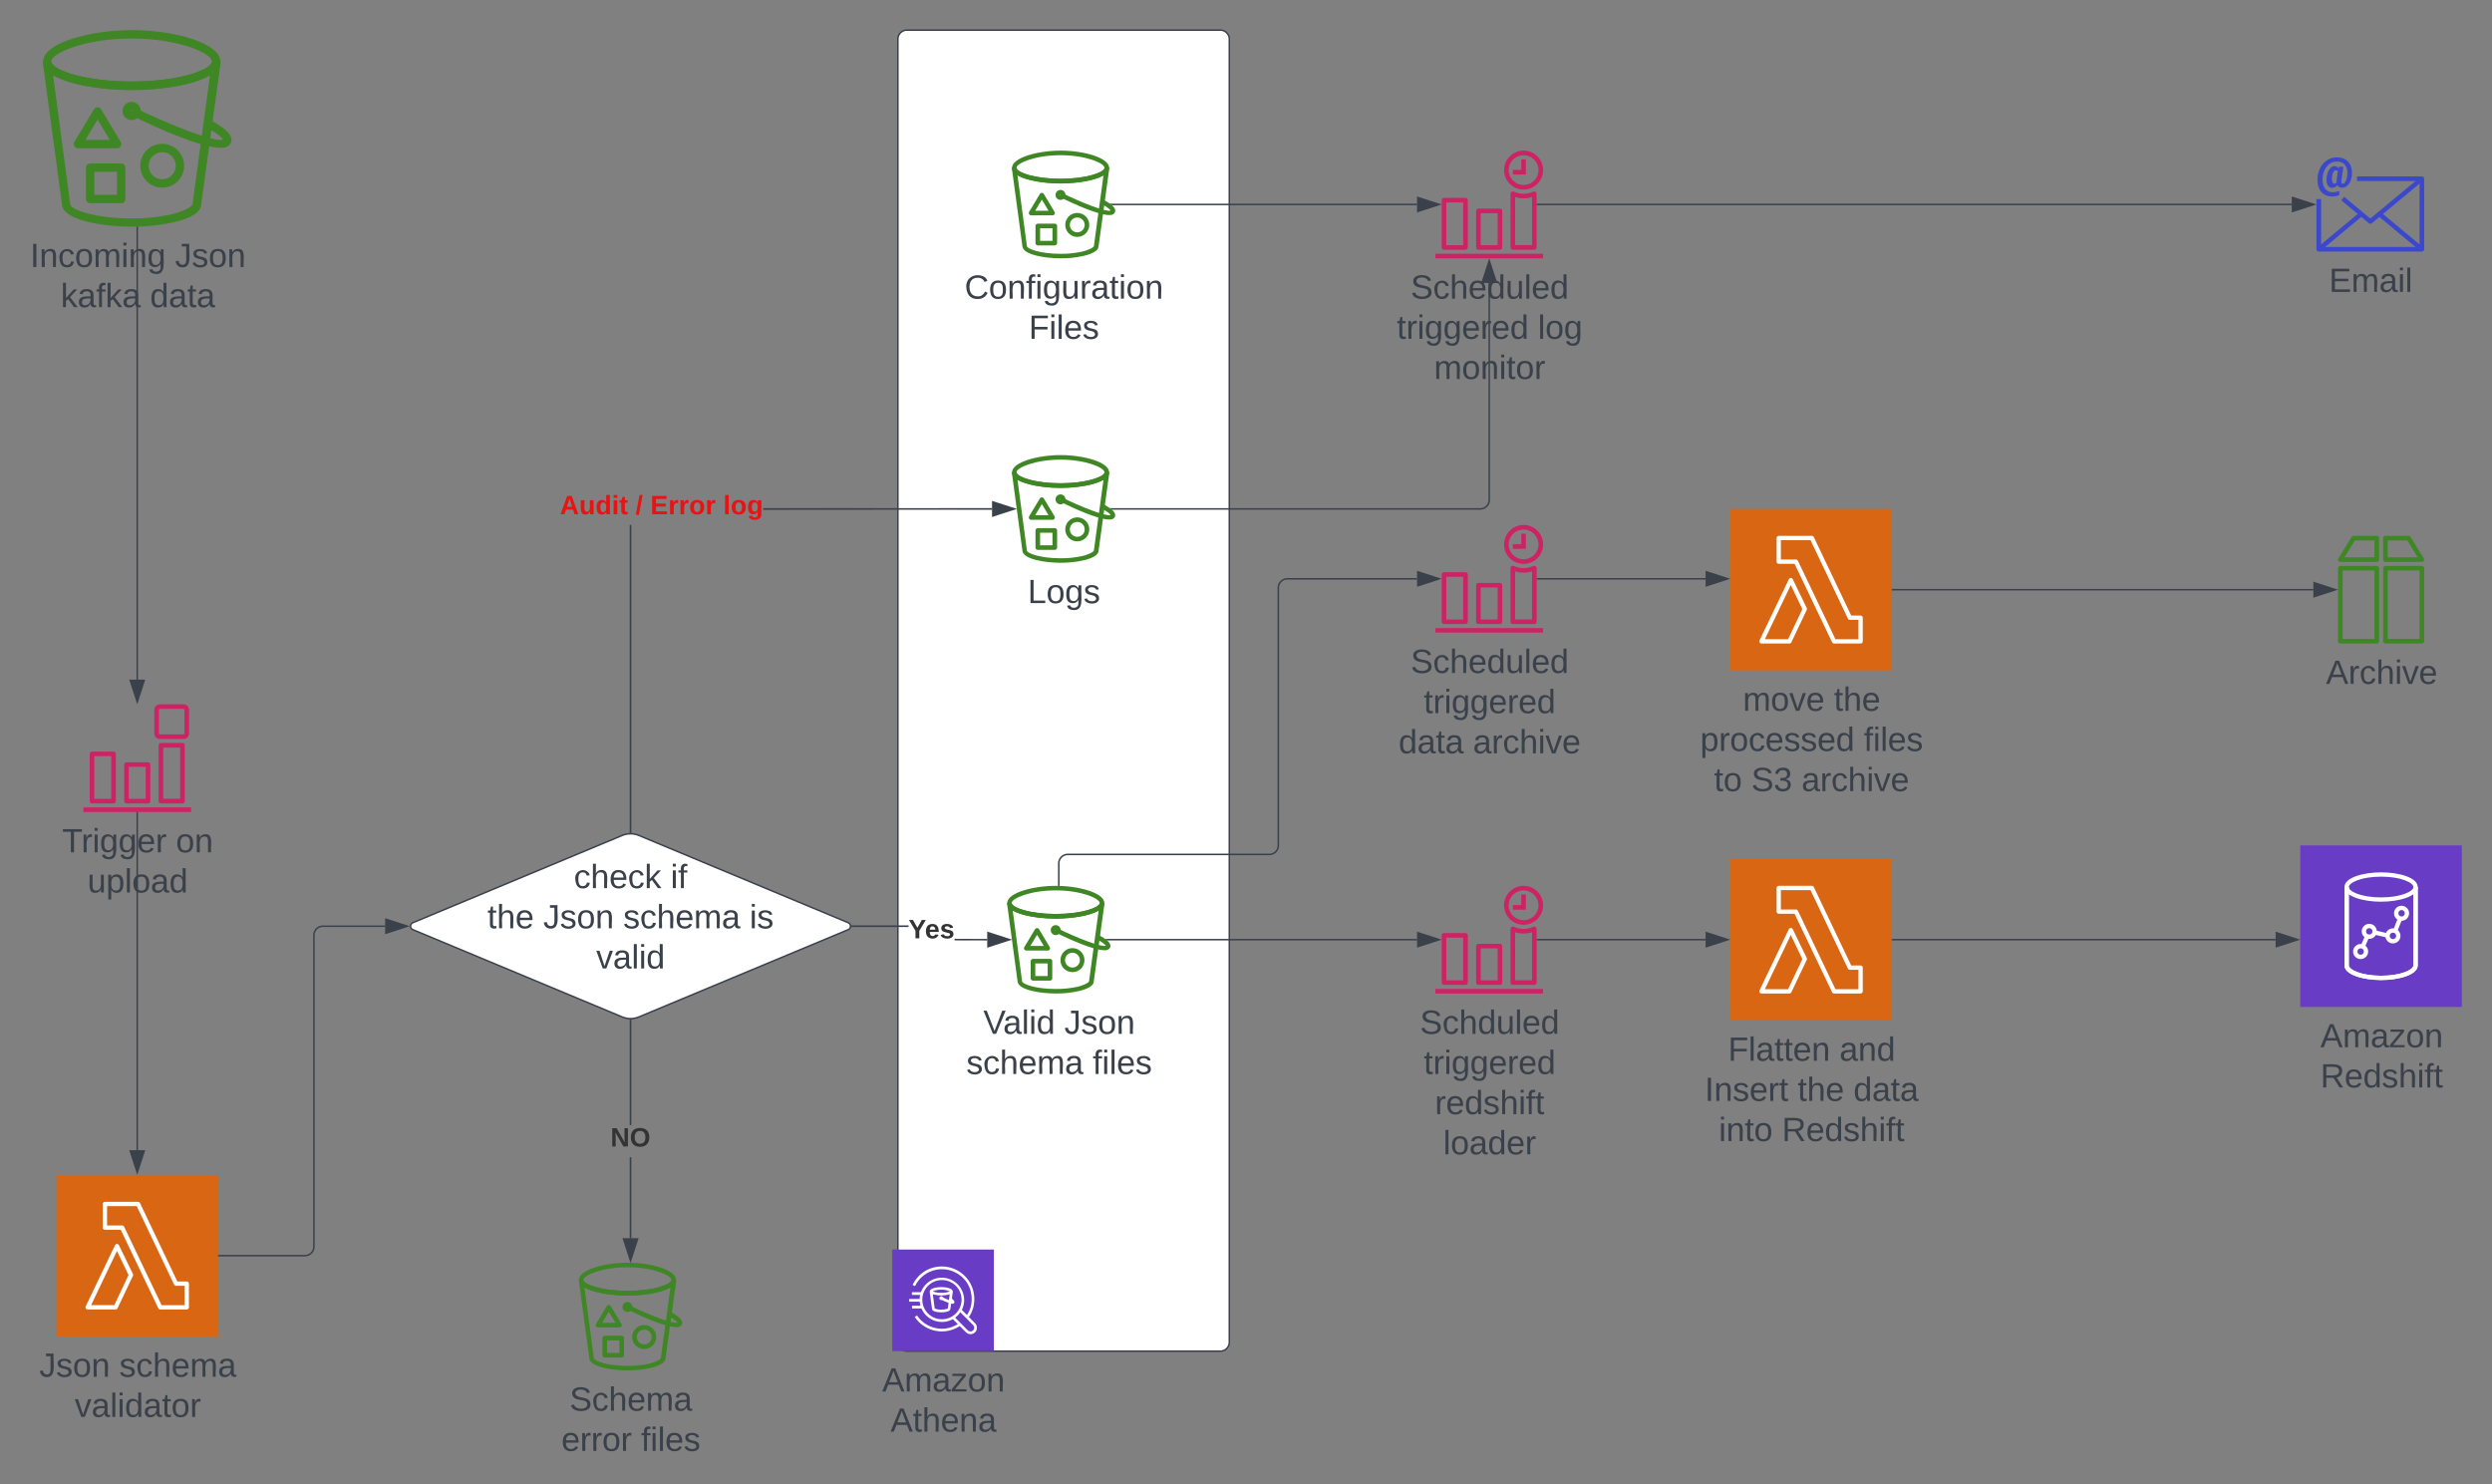 <svg xmlns="http://www.w3.org/2000/svg" xmlns:xlink="http://www.w3.org/1999/xlink" xmlns:lucid="lucid" width="1654.16" height="985.45"><rect width="100%" height="100%" fill="#808080" stroke="none"/><g transform="translate(-11.457 -140)" lucid:page-tab-id="0_0"><path d="M607.46 166a6 6 0 0 1 6-6h208a6 6 0 0 1 6 6v865.02a6 6 0 0 1-6 6h-208a6 6 0 0 1-6-6z" stroke="#3a414a" fill="#fff"/><path d="M603.73 969.56h67.46v67.46h-67.47v-67.46z" stroke="#fff" stroke-opacity="0" stroke-width="2" fill="#693cc5"/><path d="M658.7 1018.5l-4.1-4.14c2.48-3.7 3.6-7.5 3.6-11.97 0-11.93-9.63-21.6-21.55-21.6-8.5.05-15.74 4.6-19.43 12.28l1.62.77c4.73-9.85 16.56-14 26.4-9.27 7.02 3.37 11.2 10 11.2 17.8.05 3.97-.94 7.35-3.1 10.68l-3.42-3.42c.23-.45.4-.86.6-1.35 2.87-7.66-1.05-16.2-8.7-19.1-7.68-2.86-16.23 1-19.1 8.7h-5.95v1.8h5.45c-.23.94-.32 1.75-.32 2.7h-6.93v1.8h6.98c.1.94.22 1.75.5 2.7h-5.6v1.8h6.22c.23.5.45.9.72 1.4 3.95 7.14 13 9.66 20.14 5.7l3.3 3.28c-9.1 5.76-21.1 3.2-27.1-5.75l-1.48 1c6.6 9.88 19.93 12.58 29.87 6.06l4.14 4.13c1.66 1.66 4.36 1.66 6.03 0 1.66-1.67 1.66-4.37 0-6.03zm-22-2.65c-7.2 0-13.04-5.8-13.04-13s5.84-13.05 13.04-13.05c7.2 0 13.04 5.85 13.04 13.04 0 7.2-5.84 13-13.04 13zm20.7 7.42c-1 .9-2.53.9-3.47 0l-8.46-8.5c1.4-1.04 2.43-2.12 3.42-3.6l8.5 8.54c.98 1 .98 2.53.04 3.48-.05 0-.05 0-.05.04z" stroke="#fff" stroke-opacity="0" stroke-width="2" fill="#fff"/><path d="M645 1004.14c-.4-.84-.94-1.48-1.7-2l.6-4.4v-.23-.12c0-2.13-4.7-2.92-7.66-2.92s-7.64.8-7.64 2.92v.38l1.5 11.2c.12 2.22 5.5 2.3 6.12 2.3 1.24 0 2.27-.1 3.47-.36.4-.1.73-.2 1.1-.36 1-.4 1.5-.9 1.54-1.6l.46-3.5c.3.08.6.1.9.1.48.08.92-.14 1.15-.54.18-.27.23-.56.15-.86zm-3.65-1.02c-1.15-.46-2.55-1.06-3.88-1.7-.18-.52-.64-.87-1.2-.87-.72 0-1.3.57-1.3 1.3 0 .7.58 1.27 1.3 1.28.14 0 .27-.03.4-.08 1.53.76 2.84 1.33 4.44 1.9l-.5 3.7c-.12.1-.25.16-.4.22-.3.1-.57.2-.9.26-1.05.23-1.97.32-3.06.32-1.56.08-2.9-.16-4.34-.8l-1.26-9.36c3.84 1.03 7.36 1.03 11.2 0zm-5.1-4.87c-2.03.1-3.76-.18-5.66-.9 1.86-.86 3.6-1.2 5.66-1.1 2.04-.1 3.8.24 5.67 1.1-1.9.72-3.65 1-5.67.9z" stroke="#fff" stroke-opacity="0" stroke-width="2" fill="#fff"/><use xlink:href="#a" transform="matrix(1,0,0,1,573.73,1046.021) translate(23.29 17.778)"/><use xlink:href="#b" transform="matrix(1,0,0,1,573.73,1046.021) translate(28.815 44.444)"/><path d="M1589.14 567.23h-24.2c-.85 0-1.53-.67-1.53-1.54v-48.44c0-.87.7-1.54 1.53-1.54h24.2c.85 0 1.53.67 1.53 1.54v48.43c0 .86-.68 1.53-1.52 1.53zm-22.68-3.04h21.15v-45.44h-21.14zM1619.07 567.23h-24.2c-.85 0-1.53-.67-1.53-1.54v-48.44c0-.87.68-1.54 1.53-1.54h24.2c.84 0 1.53.67 1.53 1.54v48.43c0 .86-.7 1.53-1.53 1.53zm-22.68-3.04h21.14v-45.44h-21.15zM1589.14 513.05h-24.2c-.85 0-1.54-.67-1.54-1.52 0-.3.1-.55.22-.8l8.8-14.22c.3-.48.77-.76 1.34-.76h15.38c.84 0 1.52.68 1.52 1.53v14.26c0 .85-.68 1.52-1.52 1.52zm-21.46-3.04h19.93v-11.2h-13.02zM1619.07 513.05h-24.2c-.85 0-1.53-.67-1.53-1.52v-14.26c0-.85.68-1.53 1.52-1.53h15.4c.53 0 1 .26 1.27.7l8.82 14.3c.44.7.22 1.64-.5 2.1-.26.15-.5.2-.8.2zM1596.4 510h19.92l-6.9-11.2h-13.03z" stroke="#fff" stroke-opacity="0" fill="#3f8624"/><path d="M1565 510.8h53.83v6.9H1565v-6.9z" stroke="#fff" stroke-opacity="0" stroke-width=".32" fill="#fff" fill-opacity="0"/><path d="M1588.92 497.13h6v68.43h-6v-68.43z" stroke="#fff" stroke-opacity="0" stroke-width=".34" fill="#fff" fill-opacity="0"/><use xlink:href="#c" transform="matrix(1,0,0,1,1533.404,576.234) translate(22.025 17.778)"/><path d="M91.87 274.88h-20.6c-1.5 0-2.76-1.24-2.76-2.77V251.3c0-1.53 1.27-2.77 2.78-2.77h20.6c1.5 0 2.76 1.25 2.76 2.78v20.83c0 1.54-1.25 2.78-2.77 2.78zm-17.8-5.56h15v-15.25h-15zM119.17 264.58c-8.04.03-14.58-6.46-14.6-14.5-.04-8.02 6.45-14.56 14.48-14.6 8.03-.02 14.58 6.47 14.6 14.5v.06c.04 8.03-6.45 14.5-14.48 14.54zm0-23.53h-.06c-4.97 0-8.98 4-8.98 9 0 4.96 4 8.98 9 8.98 4.96 0 8.98-4.02 8.98-9 .03-4.94-4-8.98-8.93-8.98zM89.23 238.43h-26c-1.05 0-1.93-.52-2.44-1.42-.5-.86-.5-1.87 0-2.76l13.03-21.7c.78-1.32 2.5-1.73 3.8-.94.4.24.7.52.93.93l13.03 21.7c.5.9.5 1.9 0 2.78-.5.9-1.36 1.4-2.37 1.43zm-21.12-5.56h16.24l-8.12-13.5z" stroke="#fff" stroke-opacity="0" fill="#3f8624"/><path d="M98.8 290.5c-17.68 0-45.84-4.03-46.2-14.84L40 182.32c-.24-1.56.7-3 2.24-3.34 1.53-.22 3.06.78 3.42 2.34 1.3 5.35 22.26 12.82 53.25 12.82 31 0 51.96-7.47 53.26-12.82.35-1.56 1.88-2.56 3.4-2.34 1.55.33 2.5 1.78 2.25 3.34l-12.83 93.34c0 3.68-3.4 6.8-9.78 9.37-2.95 1.1-5.54 1.9-8.6 2.56-9.67 2.1-17.9 2.9-27.8 2.9zM46.7 189.9l11.3 85.3v.35c0 3.34 15.9 9.48 40.65 9.48 9.43.1 17.32-.8 26.5-2.68 2.84-.67 5.2-1.45 7.9-2.57 5.07-2 6.25-3.8 6.25-4.34v-.23l11.54-85.18c-10.72 6.35-32.4 9.8-52.2 9.8-19.78 0-41.22-3.56-51.94-9.9z" stroke="#fff" stroke-opacity="0" fill="#3f8624"/><path d="M98.78 199.67c-26.22 0-55.74-5.95-58.68-16.98V181.18v-.37c0-12.26 31.05-20.83 58.92-20.83s58.68 8.57 58.68 20.83v.36l-.1 1.14v.35c-2.95 11.02-32.47 16.97-58.82 16.97zM45.5 181.42c1.77 5.36 22.6 12.7 53.28 12.7 30.7 0 51.52-7.34 53.28-12.7v-.75c-.24-5.4-22.23-15.12-53.28-15.12-31.04 0-52.92 9.72-53.4 15.12zM157.8 238.07c-13.15 0-42.12-13.07-60.2-21.96l2.42-5c24.98 12.28 54.42 23.68 59.48 21.52-.4-.8-2.3-3.3-11.14-8.1l-.4-.28 2.76-4.83.4.28c8.92 4.9 13.18 8.67 13.92 12.23.27 1.55-.14 3-1.15 4.23-1.7 1.54-3.8 2.2-6.1 1.94z" stroke="#fff" stroke-opacity="0" fill="#3f8624"/><path d="M98.8 219.7c-3.32 0-6.02-2.7-6.02-6.03s2.7-6.03 6.03-6.03c3.34 0 6.04 2.7 6.04 6.03-.02 3.32-2.7 6-6.03 6.02zm0-6.5c-.28 0-.5.2-.48.47 0 .53.96.53.96 0v-.06c0-.26-.2-.46-.47-.46z" stroke="#fff" stroke-opacity="0" fill="#3f8624"/><use xlink:href="#d" transform="matrix(1,0,0,1,10,299.489) translate(21.457 17.778)"/><use xlink:href="#e" transform="matrix(1,0,0,1,10,299.489) translate(117.63 17.778)"/><use xlink:href="#f" transform="matrix(1,0,0,1,10,299.489) translate(41.765 44.444)"/><use xlink:href="#g" transform="matrix(1,0,0,1,10,299.489) translate(101.025 44.444)"/><path d="M1160 710.2h107.23v107.25H1160V710.2z" stroke="#fff" stroke-opacity="0" stroke-width="2" fill="#d86613"/><path d="M1246.5 799.57h-17.62c-.57 0-1.03-.28-1.26-.78l-24.94-52.13h-10.52c-.8 0-1.43-.64-1.43-1.43V729.5c0-.77.63-1.4 1.43-1.4h22.02c.57 0 1.03.27 1.26.77l24.83 52.12h6.23c.8 0 1.43.63 1.43 1.42v15.72c0 .8-.63 1.43-1.43 1.43zm-16.7-2.86h15.27v-12.85h-5.72c-.57 0-1.03-.3-1.26-.8l-24.83-52.1h-19.68v12.86h10c.57 0 1.03.3 1.3.8z" stroke="#fff" stroke-opacity="0" stroke-width="2" fill="#fff"/><path d="M1199.28 799.57h-18.57c-.5 0-.94-.26-1.23-.65-.28-.48-.28-1-.06-1.44l19.47-40.62c.22-.52.73-.82 1.26-.82.57 0 1.05.3 1.3.78l9.3 19.16c.22.4.22.82 0 1.26l-10.15 21.42c-.2.57-.7.9-1.3.9zm-16.3-2.87h15.4l9.47-19.98-7.68-15.98z" stroke="#fff" stroke-opacity="0" stroke-width="2" fill="#fff"/><use xlink:href="#h" transform="matrix(1,0,0,1,1130,826.447) translate(28.506 17.778)"/><use xlink:href="#i" transform="matrix(1,0,0,1,1130,826.447) translate(102.457 17.778)"/><use xlink:href="#j" transform="matrix(1,0,0,1,1130,826.447) translate(13.043 44.444)"/><use xlink:href="#k" transform="matrix(1,0,0,1,1130,826.447) translate(74.71 44.444)"/><use xlink:href="#l" transform="matrix(1,0,0,1,1130,826.447) translate(111.747 44.444)"/><use xlink:href="#m" transform="matrix(1,0,0,1,1130,826.447) translate(22.364 71.111)"/><use xlink:href="#n" transform="matrix(1,0,0,1,1130,826.447) translate(64.278 71.111)"/><path d="M48.94 920h107.23v107.23H48.94V920z" stroke="#fff" stroke-opacity="0" stroke-width="2" fill="#d86613"/><path d="M135.44 1009.36h-17.62c-.57 0-1.03-.28-1.26-.78l-24.94-52.12H81.1c-.8 0-1.44-.64-1.44-1.43V939.3c0-.78.63-1.43 1.43-1.43h22.02c.57 0 1.03.3 1.26.8l24.82 52.1h6.24c.8 0 1.43.65 1.43 1.43v15.73c0 .8-.63 1.43-1.43 1.43zm-16.7-2.86H134v-12.87h-5.7c-.58 0-1.04-.28-1.27-.78l-24.83-52.12H82.52v12.87h10c.6 0 1.04.3 1.33.8z" stroke="#fff" stroke-opacity="0" stroke-width="2" fill="#fff"/><path d="M88.22 1009.36H69.64c-.5 0-.94-.26-1.23-.65-.27-.47-.27-1-.05-1.43l19.45-40.62c.23-.52.73-.83 1.27-.83.57 0 1.04.3 1.3.8l9.3 19.14c.22.4.22.83 0 1.27l-10.16 21.42c-.18.56-.68.9-1.28.9zm-16.3-2.87h15.4l9.47-20-7.7-15.97z" stroke="#fff" stroke-opacity="0" stroke-width="2" fill="#fff"/><use xlink:href="#o" transform="matrix(1,0,0,1,18.936,1036.234) translate(18.599 17.778)"/><use xlink:href="#p" transform="matrix(1,0,0,1,18.936,1036.234) translate(71.685 17.778)"/><use xlink:href="#q" transform="matrix(1,0,0,1,18.936,1036.234) translate(42.117 44.444)"/><path d="M1538.38 701.28h107.24V808.5h-107.24V701.3z" stroke="#fff" stroke-opacity="0" stroke-width="2" fill="#693cc5"/><path d="M1592 790.64c-11.76 0-24.3-3.4-24.3-9.76V728.9h2.86v51.98c0 2.84 8.17 6.92 21.44 6.92 13.27 0 21.44-4 21.44-6.92V728.9h2.87v51.98c0 6.36-12.54 9.76-24.3 9.76z" stroke="#fff" stroke-opacity="0" stroke-width="2" fill="#fff"/><path d="M1592 790.64c-11.76 0-24.3-3.4-24.3-9.76V728.9h2.86v51.98c0 2.84 8.17 6.92 21.44 6.92 13.27 0 21.44-4 21.44-6.92V728.9h2.87v51.98c0 6.36-12.54 9.76-24.3 9.76z" stroke="#fff" stroke-opacity="0" stroke-width="2" fill="#fff"/><path d="M1592 738.64c-11.76 0-24.3-3.4-24.3-9.75 0-6.32 12.54-9.75 24.3-9.75 11.76 0 24.3 3.4 24.3 9.74 0 6.33-12.54 9.74-24.3 9.74zm0-16.63c-13.27 0-21.44 4-21.44 6.9 0 2.9 8.17 6.87 21.44 6.87 13.27 0 21.44-4 21.44-6.88 0-2.87-8.17-6.9-21.44-6.9z" stroke="#fff" stroke-opacity="0" stroke-width="2" fill="#fff"/><path d="M1587.3 760.48l.65-2.8 8.67 1.98-.63 2.8-8.7-1.98z" stroke="#fff" stroke-opacity="0" stroke-width=".44" fill="#fff"/><path d="M1600.02 757.53l3.3-8.38 2.67 1.05-3.32 8.38-2.66-1.05z" stroke="#fff" stroke-opacity="0" stroke-width=".73" fill="#fff"/><path d="M1578.5 767.9l2.93-6.85 2.63 1.12-2.92 6.84-2.63-1.1z" stroke="#fff" stroke-opacity="0" stroke-width=".78" fill="#fff"/><path d="M1578.42 776.73c-2.77 0-5-2.25-5-5 0-2.77 2.23-5 5-5 2.76 0 5 2.23 5 5 0 2.75-2.24 5-5 5zm0-7.15c-1.18 0-2.14.96-2.14 2.14 0 1.18.96 2.14 2.14 2.14 1.18 0 2.14-.96 2.14-2.14 0-1.18-.96-2.14-2.14-2.14zM1584.14 763.32c-2.77 0-5-2.25-5-5 0-2.77 2.23-5 5-5 2.76 0 5 2.23 5 5 0 2.75-2.24 5-5 5zm0-7.15c-1.18 0-2.15.96-2.15 2.14 0 1.2.96 2.15 2.14 2.15 1.18 0 2.14-.96 2.14-2.14 0-1.17-.96-2.13-2.14-2.13zM1599.86 766.33c-2.76 0-5-2.24-5-5s2.24-5 5-5c2.77 0 5 2.24 5 5s-2.23 5-5 5zm0-7.14c-1.18 0-2.14.95-2.14 2.13s.96 2.14 2.14 2.14c1.18 0 2.15-.96 2.15-2.14 0-1.18-.96-2.14-2.14-2.14zM1605.58 751.32c-2.76 0-5-2.24-5-5 0-2.77 2.24-5 5-5 2.77 0 5 2.23 5 5v.06c-.04 2.75-2.26 4.93-5 4.94zm0-7.15c-1.16 0-2.1.9-2.14 2.07-.04 1.2.9 2.18 2.07 2.22 1.2.04 2.18-.9 2.22-2.08v-.07c0-1.17-.96-2.13-2.14-2.13z" stroke="#fff" stroke-opacity="0" stroke-width="2" fill="#fff"/><use xlink:href="#a" transform="matrix(1,0,0,1,1508.383,817.511) translate(43.29 17.778)"/><use xlink:href="#r" transform="matrix(1,0,0,1,1508.383,817.511) translate(43.321 44.444)"/><path d="M1619.1 307.02h-68.5c-.78 0-1.5-.7-1.5-1.5V272.2h3.08v31.78h65.34v-43.8H1576v-3.06h43.1c.78 0 1.5.7 1.5 1.5v46.9c0 .8-.72 1.5-1.5 1.5z" stroke="#fff" stroke-opacity="0" fill="#3b48cc"/><path d="M1584.83 288.55c-.33 0-.66-.12-.93-.34l-18.38-15.26 1.96-2.33 17.35 14.47 33.27-27.6 1.96 2.32-34.2 28.4c-.32.23-.65.35-1.03.35z" stroke="#fff" stroke-opacity="0" fill="#3b48cc"/><path d="M1589.87 283.22l1.96-2.32 28.2 23.45-1.95 2.32-28.2-23.45z" stroke="#fff" stroke-opacity="0" stroke-width=".64" fill="#3b48cc"/><path d="M1549.67 304.35l28.2-23.46 1.96 2.3-28.2 23.47-1.96-2.32z" stroke="#fff" stroke-opacity="0" stroke-width=".77" fill="#3b48cc"/><path d="M1560.03 267.62c1.5-.03 2.77-.26 4.2-.8v2.62c-1.52.72-2.92 1.04-4.6 1-1.93.06-3.62-.35-5.32-1.34-1.54-.94-2.62-2.16-3.35-3.8-.84-1.97-1.2-3.8-1.16-5.94-.06-2.84.5-5.28 1.75-7.8 1.1-2.26 2.56-3.9 4.66-5.25 2-1.26 4.04-1.86 6.42-1.83 1.96-.05 3.68.34 5.42 1.27 1.55.86 2.65 2 3.45 3.6.84 1.86 1.2 3.57 1.16 5.6.02 1.82-.25 3.38-.92 5.06-.5 1.38-1.23 2.45-2.35 3.4-.95.8-2 1.2-3.26 1.2-.66.03-1.26-.13-1.85-.4-.56-.3-.97-.7-1.3-1.2-.5.54-1 .9-1.66 1.2-.58.33-1.12.48-1.77.5-1.16.06-2.17-.46-2.8-1.4-.76-1.3-1.06-2.57-.97-4.05-.02-1.6.23-3 .78-4.55.4-1.27 1.03-2.28 2-3.27.67-.73 1.52-1.1 2.5-1.14 1.15 0 2.1.56 2.73 1.5l.33-1.07h2.8l-1.27 9.27c-.02.3-.02.55 0 .84-.02.3.04.6.25.85.17.2.4.3.65.3.66-.07 1.2-.44 1.53-1.03.55-.84.92-1.6 1.12-2.6.3-1.17.44-2.18.42-3.4.16-2.14-.44-4.03-1.8-5.72-1.48-1.43-3.26-2.08-5.32-1.95-1.83 0-3.38.52-4.85 1.6-1.53 1.18-2.58 2.53-3.3 4.32-.86 2.03-1.22 3.87-1.18 6.08-.14 2.32.46 4.32 1.83 6.2 1.3 1.47 3.04 2.22 5.03 2.12zm.92-5.67c.6-.02 1.14-.28 1.53-.75v-.52c-.02-.4-.02-.7 0-1.1l.82-6.04c-.4-.32-.84-.5-1.35-.52-.73 0-1.32.54-1.83 1.66-.57 1.4-.8 2.7-.73 4.23.06 2.04.54 3.05 1.55 3.05z" stroke="#fff" stroke-opacity="0" fill="#3b48cc"/><path d="M1549.9 257.93h68.88v47.28h-68.88v-47.27z" stroke="#fff" stroke-opacity="0" stroke-width=".87" fill="#fff" fill-opacity="0"/><path d="M1561.9 246.2c5.47 0 9.9 4.37 9.9 9.74 0 5.38-4.43 9.74-9.9 9.74-5.48 0-9.93-4.36-9.93-9.74 0-5.37 4.45-9.73 9.92-9.73z" stroke="#fff" stroke-opacity="0" stroke-width=".38" fill="#fff" fill-opacity="0"/><use xlink:href="#s" transform="matrix(1,0,0,1,1519.106,316.021) translate(38.315 17.778)"/><path d="M424.46 694.65a14.4 14.4 0 0 1 11.08 0l138.92 57.93a2.5 2.5 0 0 1 0 4.62l-138.92 57.94a14.4 14.4 0 0 1-11.08 0L285.54 757.2a2.5 2.5 0 0 1 0-4.62z" stroke="#3a414a" fill="#fff"/><use xlink:href="#t" transform="matrix(1,0,0,1,285,697.34) translate(107.382 32.278)"/><use xlink:href="#u" transform="matrix(1,0,0,1,285,697.34) translate(171.579 32.278)"/><use xlink:href="#k" transform="matrix(1,0,0,1,285,697.34) translate(50.005 58.944)"/><use xlink:href="#v" transform="matrix(1,0,0,1,285,697.34) translate(87.042 58.944)"/><use xlink:href="#w" transform="matrix(1,0,0,1,285,697.34) translate(140.128 58.944)"/><use xlink:href="#x" transform="matrix(1,0,0,1,285,697.34) translate(224.017 58.944)"/><use xlink:href="#y" transform="matrix(1,0,0,1,285,697.34) translate(122.227 85.611)"/><path d="M156.67 973.62h57.16a6 6 0 0 0 6-6V760.9a6 6 0 0 1 6-6h41.28" stroke="#3a414a" fill="none"/><path d="M156.68 974.12h-.5v-1h.5z" stroke="#3a414a" stroke-width=".05" fill="#3a414a"/><path d="M281.88 754.9l-14.27 4.63v-9.27z" stroke="#3a414a" fill="#3a414a"/><path d="M666.8 763.33v1l-21.65-.04v-1zM577 755.4v-1h37.53v1z" stroke="#3a414a" stroke-width=".05" fill="#3a414a"/><path d="M577.02 755.4h-.57l.05-.5-.05-.5h.57z" fill="#3a414a"/><path d="M577.04 755.42h-.62l.06-.53-.06-.53h.62zm-.57-1l.06.47-.06.47h.52v-.95z" stroke="#3a414a" stroke-width=".05" fill="#3a414a"/><path d="M681.56 763.83l-14.27 4.64v-9.28z" fill="#3a414a"/><path d="M683.18 763.83l-16.4 5.32V758.5zm-15.4 3.95l12.16-3.95-12.15-3.95z" stroke="#3a414a" stroke-width=".05" fill="#3a414a"/><use xlink:href="#z" transform="matrix(1,0,0,1,614.532,748.695) translate(0 14.222)"/><path d="M708.42 791.02h-11.28c-.83 0-1.52-.67-1.52-1.5v-11.43c0-.85.7-1.52 1.52-1.52h11.28c.83 0 1.52.67 1.52 1.5v11.43c0 .85-.7 1.52-1.52 1.52zm-9.75-3.04h8.22v-8.36h-8.23zM723.37 785.38c-4.4.02-8-3.54-8-7.94-.02-4.4 3.54-7.98 7.94-8 4.4 0 8 3.54 8 7.94v.03c.03 4.4-3.53 7.97-7.93 7.98zm0-12.9h-.03c-2.73 0-4.93 2.2-4.93 4.93 0 2.74 2.2 4.94 4.94 4.94 2.73 0 4.93-2.2 4.93-4.93 0-2.7-2.2-4.9-4.9-4.9zM706.97 771.05h-14.25c-.57 0-1.05-.28-1.33-.77-.3-.48-.3-1.03 0-1.52l7.13-11.9c.43-.7 1.37-.94 2.1-.5.2.13.37.28.5.5l7.14 11.9c.27.5.27 1.04 0 1.52-.28.48-.75.76-1.3.77zM695.4 768h8.9l-4.45-7.4z" stroke="#fff" stroke-opacity="0" fill="#3f8624"/><path d="M712.2 799.57c-9.67 0-25.1-2.2-25.3-8.12l-6.9-51.13c-.13-.86.4-1.65 1.23-1.84.84-.12 1.67.43 1.87 1.3.7 2.92 12.2 7 29.17 7 16.98 0 28.47-4.08 29.18-7 .2-.87 1.03-1.42 1.87-1.3.84.2 1.35.98 1.22 1.84l-7.03 51.13c0 2.02-1.86 3.73-5.35 5.13-1.6.6-3.03 1.04-4.7 1.4-5.3 1.17-9.82 1.6-15.24 1.6zm-28.52-55.1l6.2 46.73v.2c0 1.82 8.7 5.18 22.26 5.18 5.17.06 9.5-.43 14.53-1.47 1.55-.35 2.84-.78 4.32-1.4 2.77-1.1 3.4-2.07 3.4-2.37v-.13l6.34-46.67c-5.88 3.48-17.75 5.38-28.6 5.38-10.84 0-22.6-1.95-28.46-5.43z" stroke="#fff" stroke-opacity="0" fill="#3f8624"/><path d="M712.2 749.82c-14.36 0-30.54-3.26-32.15-9.3V739.7v-.2c0-6.72 17-11.4 32.28-11.4 15.27 0 32.16 4.68 32.16 11.4v.2l-.08.62v.2c-1.6 6.04-17.78 9.3-32.2 9.3zm-29.18-10c.96 2.94 12.37 6.96 29.2 6.96 16.8 0 28.2-4.02 29.17-6.96v-.4c-.14-2.97-12.18-8.3-29.2-8.3-17 0-29 5.33-29.25 8.3zM744.55 770.86c-7.22 0-23.1-7.17-33-12.03l1.33-2.74c13.7 6.7 29.82 12.95 32.6 11.77-.23-.43-1.27-1.8-6.1-4.44l-.24-.15 1.52-2.65.22.15c4.9 2.68 7.22 4.75 7.62 6.7.15.85-.07 1.65-.63 2.3-.92.86-2.07 1.23-3.32 1.08z" stroke="#fff" stroke-opacity="0" fill="#3f8624"/><path d="M712.22 760.8c-1.82 0-3.3-1.5-3.3-3.3 0-1.84 1.48-3.3 3.3-3.3 1.82 0 3.3 1.46 3.3 3.3 0 1.8-1.48 3.28-3.3 3.3zm0-3.57c-.16 0-.28.1-.27.26 0 .28.53.28.53 0v-.05c0-.14-.12-.25-.26-.25z" stroke="#fff" stroke-opacity="0" fill="#3f8624"/><use xlink:href="#A" transform="matrix(1,0,0,1,650,808.574) translate(14.16 17.778)"/><use xlink:href="#e" transform="matrix(1,0,0,1,650,808.574) translate(67.926 17.778)"/><use xlink:href="#w" transform="matrix(1,0,0,1,650,808.574) translate(2.864 44.444)"/><use xlink:href="#B" transform="matrix(1,0,0,1,650,808.574) translate(86.753 44.444)"/><path d="M424.15 1041.24h-11.28c-.83 0-1.52-.68-1.52-1.52v-11.4c0-.85.7-1.53 1.52-1.53h11.28c.83 0 1.52.67 1.52 1.5v11.42c0 .84-.7 1.52-1.52 1.52zm-9.75-3.05h8.22v-8.36h-8.22zM439.1 1035.6c-4.4 0-8-3.54-8-7.94-.02-4.4 3.54-8 7.94-8 4.4-.02 8 3.53 8 7.93v.02c.02 4.4-3.54 7.96-7.94 7.97zm0-12.9h-.03c-2.73 0-4.93 2.2-4.93 4.92 0 2.73 2.2 4.93 4.93 4.93 2.73 0 4.93-2.2 4.93-4.93 0-2.7-2.2-4.92-4.9-4.92zM422.7 1021.27h-14.25c-.57 0-1.05-.3-1.33-.78-.28-.5-.28-1.04 0-1.53l7.14-11.9c.43-.7 1.37-.94 2.1-.5.2.13.37.28.5.5l7.14 11.9c.27.5.27 1.04 0 1.52-.28.47-.75.75-1.3.77zm-11.57-3.05h8.9l-4.45-7.4z" stroke="#fff" stroke-opacity="0" fill="#3f8624"/><path d="M427.94 1049.8c-9.68 0-25.1-2.2-25.3-8.14l-6.9-51.13c-.14-.86.38-1.65 1.22-1.83.84-.13 1.67.42 1.87 1.28.7 2.93 12.2 7.02 29.17 7.02 16.98 0 28.47-4.1 29.18-7.02.2-.86 1.03-1.4 1.87-1.28.84.18 1.35.97 1.22 1.83l-7.03 51.13c0 2.02-1.87 3.73-5.36 5.13-1.6.6-3.03 1.03-4.7 1.4-5.3 1.16-9.82 1.6-15.24 1.6zm-28.53-55.12l6.2 46.74v.18c0 1.83 8.72 5.2 22.27 5.2 5.17.05 9.5-.43 14.53-1.47 1.54-.37 2.84-.8 4.32-1.4 2.78-1.1 3.42-2.08 3.42-2.4v-.1l6.33-46.7c-5.88 3.5-17.75 5.4-28.6 5.4-10.84 0-22.6-1.97-28.46-5.45z" stroke="#fff" stroke-opacity="0" fill="#3f8624"/><path d="M427.94 1000.03c-14.37 0-30.55-3.26-32.16-9.3V989.9v-.2c0-6.7 17-11.4 32.28-11.4 15.27 0 32.16 4.7 32.16 11.4v.2l-.07.63v.2c-1.6 6.04-17.78 9.3-32.2 9.3zm-29.2-10c.97 2.94 12.38 6.96 29.2 6.96 16.8 0 28.22-4.03 29.18-6.97v-.4c-.13-2.96-12.17-8.3-29.18-8.3-17 0-29 5.34-29.26 8.3zM460.28 1021.07c-7.22 0-23.1-7.16-33-12.03l1.33-2.74c13.7 6.72 29.83 12.97 32.6 11.78-.22-.43-1.26-1.8-6.1-4.44l-.23-.15 1.52-2.66.2.15c4.9 2.67 7.23 4.74 7.63 6.7.15.84-.07 1.64-.63 2.3-.92.85-2.07 1.22-3.32 1.07z" stroke="#fff" stroke-opacity="0" fill="#3f8624"/><path d="M427.95 1011c-1.82 0-3.3-1.48-3.3-3.3 0-1.82 1.48-3.3 3.3-3.3 1.82 0 3.3 1.48 3.3 3.3 0 1.82-1.48 3.3-3.3 3.3zm0-3.56c-.16 0-.28.1-.27.26 0 .3.53.3.53 0v-.03c0-.15-.1-.26-.25-.26z" stroke="#fff" stroke-opacity="0" fill="#3f8624"/><use xlink:href="#C" transform="matrix(1,0,0,1,365.73,1058.787) translate(23.79 17.778)"/><use xlink:href="#D" transform="matrix(1,0,0,1,365.73,1058.787) translate(18.358 44.444)"/><use xlink:href="#B" transform="matrix(1,0,0,1,365.73,1058.787) translate(71.259 44.444)"/><path d="M711.6 505.07h-11.27c-.83 0-1.52-.68-1.52-1.52v-11.4c0-.85.7-1.53 1.53-1.53h11.28c.84 0 1.53.68 1.53 1.52v11.4c0 .85-.7 1.53-1.52 1.53zm-9.74-3.05h8.22v-8.35h-8.22zM726.56 499.42c-4.4.02-7.98-3.53-8-7.93-.02-4.4 3.54-8 7.94-8.02 4.4 0 8 3.54 8 7.94v.03c.02 4.4-3.54 7.96-7.94 7.97zm0-12.9h-.03c-2.73 0-4.93 2.2-4.93 4.93 0 2.73 2.2 4.93 4.93 4.93 2.73 0 4.93-2.2 4.93-4.93 0-2.7-2.2-4.92-4.9-4.92zM710.16 485.1H695.9c-.56 0-1.04-.3-1.32-.78-.27-.48-.27-1.03 0-1.52l7.14-11.9c.44-.7 1.37-.94 2.1-.5.2.13.38.28.5.5l7.14 11.9c.27.5.27 1.04 0 1.52-.28.48-.75.76-1.3.78zm-11.57-3.05h8.88l-4.44-7.4z" stroke="#fff" stroke-opacity="0" fill="#3f8624"/><path d="M715.4 513.62c-9.68 0-25.1-2.2-25.3-8.13l-6.9-51.14c-.14-.86.38-1.65 1.22-1.83.84-.13 1.68.42 1.87 1.28.7 2.94 12.2 7.03 29.16 7.03 16.98 0 28.47-4.1 29.18-7.02.2-.85 1.03-1.4 1.87-1.27.85.18 1.37.97 1.24 1.83l-7.04 51.13c0 2-1.87 3.72-5.36 5.12-1.6.6-3.03 1.04-4.7 1.4-5.3 1.17-9.82 1.6-15.24 1.6zm-28.53-55.1l6.2 46.73v.18c0 1.83 8.7 5.2 22.26 5.2 5.17.05 9.5-.43 14.53-1.47 1.55-.37 2.84-.8 4.32-1.4 2.78-1.1 3.42-2.08 3.42-2.4v-.1l6.33-46.7c-5.88 3.5-17.75 5.4-28.6 5.4-10.84 0-22.6-1.97-28.46-5.45z" stroke="#fff" stroke-opacity="0" fill="#3f8624"/><path d="M715.4 463.86c-14.37 0-30.54-3.26-32.15-9.3V453.73v-.2c0-6.7 17-11.4 32.28-11.4 15.27 0 32.15 4.7 32.15 11.4v.2l-.07.63v.2c-1.6 6.04-17.77 9.3-32.2 9.3zm-29.2-10c.98 2.94 12.38 6.96 29.2 6.96 16.8 0 28.22-4.02 29.18-6.96v-.4c-.12-2.96-12.17-8.3-29.18-8.3-17 0-29 5.34-29.26 8.3zM747.74 484.9c-7.22 0-23.1-7.16-33-12.03l1.33-2.74c13.7 6.72 29.82 12.96 32.6 11.78-.23-.42-1.27-1.8-6.1-4.43l-.23-.15 1.5-2.65.23.15c4.9 2.68 7.22 4.75 7.62 6.7.14.85-.08 1.65-.63 2.3-.93.86-2.08 1.23-3.33 1.08z" stroke="#fff" stroke-opacity="0" fill="#3f8624"/><path d="M715.4 474.83c-1.8 0-3.3-1.48-3.3-3.3 0-1.82 1.5-3.3 3.3-3.3 1.83 0 3.3 1.48 3.3 3.3 0 1.82-1.47 3.3-3.3 3.3zm0-3.56c-.15 0-.27.1-.26.26 0 .3.53.3.53 0v-.03c0-.15-.1-.26-.26-.26z" stroke="#fff" stroke-opacity="0" fill="#3f8624"/><use xlink:href="#E" transform="matrix(1,0,0,1,653.191,522.617) translate(40.426 17.778)"/><path d="M430.5 692.54h-1v-204h1zm239.48-214.17l-151.9.05v-1l151.9-.05z" stroke="#3a414a" stroke-width=".05" fill="#3a414a"/><path d="M430.5 693.06l-.5-.02-.5.02v-.53h1z" fill="#3a414a"/><path d="M430.52 693.1l-.52-.03-.52.02v-.6h1.04zm-1-.55v.48h.96v-.48z" stroke="#3a414a" stroke-width=".05" fill="#3a414a"/><path d="M684.75 477.87l-14.27 4.64v-9.26z" fill="#3a414a"/><path d="M686.37 477.87l-16.4 5.33v-10.65zm-15.4 3.95l12.16-3.95-12.15-3.94z" stroke="#3a414a" stroke-width=".05" fill="#3a414a"/><use xlink:href="#F" transform="matrix(1,0,0,1,383.118,467.206) translate(0 14.222)"/><use xlink:href="#G" transform="matrix(1,0,0,1,383.118,467.206) translate(50.173 14.222)"/><use xlink:href="#H" transform="matrix(1,0,0,1,383.118,467.206) translate(60.049 14.222)"/><use xlink:href="#I" transform="matrix(1,0,0,1,383.118,467.206) translate(108.395 14.222)"/><path d="M1160 477.87h107.23V585.1H1160V477.88z" stroke="#fff" stroke-opacity="0" stroke-width="2" fill="#d86613"/><path d="M1246.5 567.23h-17.62c-.57 0-1.03-.28-1.26-.78l-24.94-52.12h-10.52c-.8 0-1.43-.64-1.43-1.43v-15.73c0-.78.63-1.43 1.43-1.43h22.02c.57 0 1.03.3 1.26.8l24.83 52.1h6.23c.8 0 1.43.65 1.43 1.44v15.72c0 .8-.63 1.43-1.43 1.43zm-16.7-2.86h15.27V551.5h-5.72c-.57 0-1.03-.28-1.26-.78l-24.83-52.12h-19.68v12.87h10c.57 0 1.03.3 1.3.8z" stroke="#fff" stroke-opacity="0" stroke-width="2" fill="#fff"/><path d="M1199.28 567.23h-18.57c-.5 0-.94-.26-1.23-.65-.28-.48-.28-1-.06-1.44l19.47-40.62c.22-.52.73-.82 1.26-.82.57 0 1.05.3 1.3.78l9.3 19.16c.22.4.22.82 0 1.26l-10.15 21.42c-.2.57-.7.9-1.3.9zm-16.3-2.87h15.4l9.47-19.98-7.68-15.98z" stroke="#fff" stroke-opacity="0" stroke-width="2" fill="#fff"/><use xlink:href="#J" transform="matrix(1,0,0,1,1130,594.106) translate(38.352 17.778)"/><use xlink:href="#K" transform="matrix(1,0,0,1,1130,594.106) translate(98.784 17.778)"/><use xlink:href="#L" transform="matrix(1,0,0,1,1130,594.106) translate(10.019 44.444)"/><use xlink:href="#M" transform="matrix(1,0,0,1,1130,594.106) translate(118.599 44.444)"/><use xlink:href="#N" transform="matrix(1,0,0,1,1130,594.106) translate(19.247 71.111)"/><use xlink:href="#O" transform="matrix(1,0,0,1,1130,594.106) translate(43.938 71.111)"/><use xlink:href="#P" transform="matrix(1,0,0,1,1130,594.106) translate(77.272 71.111)"/><path d="M1267.73 531.5h279.3" stroke="#3a414a" fill="none"/><path d="M1267.75 532h-.52v-1h.52z" stroke="#3a414a" stroke-width=".05" fill="#3a414a"/><path d="M1561.8 531.5l-14.28 4.62v-9.27z" stroke="#3a414a" fill="#3a414a"/><path d="M1267.73 763.83H1522" stroke="#3a414a" fill="none"/><path d="M1267.75 764.33h-.52v-1h.52z" stroke="#3a414a" stroke-width=".05" fill="#3a414a"/><path d="M1536.76 763.83l-14.26 4.64v-9.28z" stroke="#3a414a" fill="#3a414a"/><path d="M430.5 962.07h-1v-53.8h1zm0-75.14h-1v-69.68h1z" stroke="#3a414a" stroke-width=".05" fill="#3a414a"/><path d="M430 816.75l.5-.02v.53h-1v-.53z" fill="#3a414a"/><path d="M430 816.72l.52-.02v.58h-1.04v-.58zm-.48.5h.96v-.47l-.48.02-.48-.02z" stroke="#3a414a" stroke-width=".05" fill="#3a414a"/><path d="M430 976.83l-4.64-14.26h9.28z" fill="#3a414a"/><path d="M430 978.45l-5.32-16.38h10.64zm-3.95-15.38L430 975.2l3.95-12.13z" stroke="#3a414a" stroke-width=".05" fill="#3a414a"/><use xlink:href="#Q" transform="matrix(1,0,0,1,416.691,886.931) translate(0 14.222)"/><path d="M711.6 302.94h-11.27c-.83 0-1.52-.68-1.52-1.52v-11.4c0-.85.7-1.53 1.53-1.53h11.28c.84 0 1.53.67 1.53 1.5v11.42c0 .84-.7 1.52-1.52 1.52zm-9.74-3.05h8.22v-8.36h-8.22zM726.56 297.3c-4.4 0-7.98-3.54-8-7.94-.02-4.4 3.54-8 7.94-8 4.4-.02 8 3.54 8 7.93v.03c.02 4.4-3.54 7.95-7.94 7.97zm0-12.9h-.03c-2.73 0-4.93 2.2-4.93 4.93 0 2.72 2.2 4.92 4.93 4.92 2.73 0 4.93-2.2 4.93-4.92 0-2.7-2.2-4.93-4.9-4.93zM710.16 282.97H695.9c-.56 0-1.04-.28-1.32-.78-.27-.48-.27-1.04 0-1.53l7.14-11.9c.44-.7 1.37-.93 2.1-.5.2.13.38.28.5.5l7.14 11.9c.27.5.27 1.05 0 1.52-.28.47-.75.75-1.3.77zm-11.57-3.05h8.88l-4.44-7.4z" stroke="#fff" stroke-opacity="0" fill="#3f8624"/><path d="M715.4 311.5c-9.68 0-25.1-2.2-25.3-8.14l-6.9-51.13c-.14-.85.38-1.65 1.22-1.83.84-.12 1.68.43 1.87 1.28.7 2.93 12.2 7.03 29.16 7.03 16.98 0 28.47-4.1 29.18-7.02.2-.85 1.03-1.4 1.87-1.28.85.18 1.37.98 1.24 1.83l-7.04 51.13c0 2.02-1.87 3.73-5.36 5.14-1.6.6-3.03 1.03-4.7 1.4-5.3 1.16-9.82 1.6-15.24 1.6zm-28.53-55.12l6.2 46.74v.18c0 1.84 8.7 5.2 22.26 5.2 5.17.06 9.5-.43 14.53-1.47 1.55-.37 2.84-.8 4.32-1.4 2.78-1.1 3.42-2.08 3.42-2.4v-.1l6.33-46.68c-5.88 3.48-17.75 5.37-28.6 5.37-10.84 0-22.6-1.95-28.46-5.44z" stroke="#fff" stroke-opacity="0" fill="#3f8624"/><path d="M715.4 261.74c-14.37 0-30.54-3.26-32.15-9.3V251.6v-.2c0-6.7 17-11.4 32.28-11.4 15.27 0 32.15 4.7 32.15 11.4v.2l-.07.64v.2c-1.6 6.04-17.77 9.3-32.2 9.3zm-29.2-10c.98 2.93 12.38 6.95 29.2 6.95 16.8 0 28.22-4.03 29.18-6.96v-.42c-.12-2.95-12.17-8.28-29.18-8.28-17 0-29 5.33-29.26 8.28zM747.74 282.77c-7.22 0-23.1-7.16-33-12.03l1.33-2.74c13.7 6.72 29.82 12.97 32.6 11.78-.23-.43-1.27-1.8-6.1-4.44l-.23-.15 1.5-2.65.23.14c4.9 2.67 7.22 4.74 7.62 6.7.14.84-.08 1.64-.63 2.3-.93.85-2.08 1.22-3.33 1.07z" stroke="#fff" stroke-opacity="0" fill="#3f8624"/><path d="M715.4 272.7c-1.8 0-3.3-1.48-3.3-3.3 0-1.82 1.5-3.3 3.3-3.3 1.83 0 3.3 1.48 3.3 3.3 0 1.82-1.47 3.3-3.3 3.3zm0-3.56c-.15 0-.27.12-.26.26 0 .3.53.3.53 0v-.03c0-.15-.1-.26-.26-.26z" stroke="#fff" stroke-opacity="0" fill="#3f8624"/><use xlink:href="#R" transform="matrix(1,0,0,1,653.191,320.489) translate(-1.426 17.778)"/><use xlink:href="#S" transform="matrix(1,0,0,1,653.191,320.489) translate(41.136 44.444)"/><path d="M984.25 305.8h-14.28c-.85 0-1.53-.7-1.53-1.53V272.9c0-.83.68-1.52 1.53-1.52h14.28c.85 0 1.53.7 1.53 1.5v31.4c0 .82-.68 1.5-1.53 1.5zm-12.76-3.04h11.22V274.4H971.5zM1007.1 305.8h-14.3c-.84 0-1.5-.7-1.5-1.54v-24.23c0-.85.66-1.53 1.5-1.53h14.3c.84 0 1.52.68 1.52 1.53v24.23c0 .84-.68 1.53-1.53 1.53zm-12.76-3.04h11.23v-21.23h-11.23zM964.26 308.45h71.4v3.04h-71.4v-3.05zM1029.94 305.8h-14.28c-.85 0-1.53-.7-1.53-1.52V268.6c0-.8.7-1.5 1.53-1.5.22 0 .4.03.62.1 4.32 1.94 8.72 1.94 13.04 0 .76-.3 1.66 0 2 .78.1.23.15.4.15.62v35.68c0 .8-.68 1.5-1.53 1.5zm-12.76-3.07h11.23V270.8c-3.82 1.17-7.4 1.17-11.22 0zM1022.8 265.86c-7.15 0-12.95-5.8-12.95-12.93 0-7.14 5.8-12.93 12.95-12.93 7.15 0 12.94 5.8 12.94 12.93 0 7.14-5.8 12.93-12.94 12.93zm0-22.8c-5.46 0-9.9 4.4-9.9 9.87 0 5.45 4.44 9.88 9.9 9.88s9.9-4.42 9.9-9.87c0-5.46-4.44-9.88-9.9-9.88z" stroke="#fff" stroke-opacity="0" fill="#cd2264"/><path d="M1024.32 255.85h-8.63v-3.05h5.57v-7h3.05v10.05z" stroke="#fff" stroke-opacity="0" fill="#cd2264"/><path d="M970.1 280.5h44.95v29.4H970.1v-29.4z" stroke="#fff" stroke-opacity="0" stroke-width=".21" fill="#fff" fill-opacity="0"/><path d="M1015.72 259.77h14.16v49.9h-14.16v-49.9z" stroke="#fff" stroke-opacity="0" stroke-width=".16" fill="#fff" fill-opacity="0"/><use xlink:href="#T" transform="matrix(1,0,0,1,934.255,320.489) translate(13.562 17.778)"/><use xlink:href="#U" transform="matrix(1,0,0,1,934.255,320.489) translate(4.395 44.444)"/><use xlink:href="#V" transform="matrix(1,0,0,1,934.255,320.489) translate(98.037 44.444)"/><use xlink:href="#W" transform="matrix(1,0,0,1,934.255,320.489) translate(29.056 71.111)"/><path d="M86.83 673.37h-14.3c-.85 0-1.53-.7-1.53-1.5v-31.4c0-.82.68-1.5 1.53-1.5h14.3c.85 0 1.53.68 1.53 1.5v31.4c0 .8-.68 1.5-1.53 1.5zm-12.77-3.03H85.3V642H74.06zM109.7 673.37H95.4c-.85 0-1.52-.68-1.52-1.53V647.6c0-.84.67-1.52 1.52-1.52h14.3c.85 0 1.53.68 1.53 1.53v24.24c0 .85-.68 1.53-1.53 1.53zm-12.77-3.03h11.25V649.1H96.93zM66.8 676.03h71.5v3.04H66.8v-3.04zM133.3 630.6h-15.74c-2.02 0-3.66-1.66-3.66-3.68v-15.65c0-2.03 1.64-3.7 3.66-3.7h15.73c2.02 0 3.66 1.65 3.66 3.67v15.68c0 2.02-1.64 3.68-3.67 3.68zm-15.74-19.98c-.34.03-.62.3-.62.65v15.67c0 .34.28.62.62.62h15.73c.34-.02.6-.3.6-.64v-15.65c0-.35-.26-.62-.6-.65zM132.58 673.37h-14.3c-.85 0-1.53-.68-1.53-1.52v-37.07c0-.84.68-1.52 1.53-1.52h14.3c.85 0 1.52.68 1.52 1.52v37.07c0 .84-.67 1.52-1.52 1.52zm-12.78-3.05h11.25v-34H119.8z" stroke="#fff" stroke-opacity="0" fill="#cd2264"/><path d="M72.65 648.1h45.03v29.38H72.65v-29.4z" stroke="#fff" stroke-opacity="0" stroke-width=".21" fill="#fff" fill-opacity="0"/><path d="M118.35 627.35h14.18v49.9h-14.18v-49.9z" stroke="#fff" stroke-opacity="0" stroke-width=".16" fill="#fff" fill-opacity="0"/><use xlink:href="#X" transform="matrix(1,0,0,1,36.809,688.074) translate(15.907 17.778)"/><use xlink:href="#Y" transform="matrix(1,0,0,1,36.809,688.074) translate(91.401 17.778)"/><use xlink:href="#Z" transform="matrix(1,0,0,1,36.809,688.074) translate(32.698 44.444)"/><path d="M102.55 290.92V591.2" stroke="#3a414a" fill="none"/><path d="M103.05 290.94h-1v-.5l1-.02z" stroke="#3a414a" stroke-width=".05" fill="#3a414a"/><path d="M102.55 605.97l-4.63-14.27h9.27z" stroke="#3a414a" fill="#3a414a"/><path d="M102.55 679.57v224.05" stroke="#3a414a" fill="none"/><path d="M103.05 679.6h-1v-.53h1z" stroke="#3a414a" stroke-width=".05" fill="#3a414a"/><path d="M102.55 918.38l-4.63-14.26h9.27z" stroke="#3a414a" fill="#3a414a"/><path d="M984.25 554.3h-14.28c-.85 0-1.53-.7-1.53-1.52V521.4c0-.82.68-1.5 1.53-1.5h14.28c.85 0 1.53.68 1.53 1.5v31.38c0 .83-.68 1.52-1.53 1.52zm-12.76-3.03h11.22v-28.35H971.5zM1007.1 554.3h-14.3c-.84 0-1.5-.7-1.5-1.53v-24.23c0-.85.66-1.53 1.5-1.53h14.3c.84 0 1.52.7 1.52 1.54v24.23c0 .84-.68 1.53-1.53 1.53zm-12.76-3.03h11.23v-21.23h-11.23zM964.26 556.96h71.4V560h-71.4v-3.04zM1029.94 554.3h-14.28c-.85 0-1.53-.7-1.53-1.5v-35.7c0-.8.7-1.5 1.53-1.5.22 0 .4.04.62.12 4.32 1.93 8.72 1.93 13.04 0 .76-.3 1.66 0 2 .77.1.23.15.38.15.6v35.7c0 .8-.68 1.5-1.53 1.5zm-12.76-3.06h11.23v-31.92c-3.82 1.16-7.4 1.16-11.22 0zM1022.8 514.37c-7.15 0-12.95-5.8-12.95-12.93 0-7.14 5.8-12.93 12.95-12.93 7.15 0 12.94 5.8 12.94 12.94s-5.8 12.93-12.94 12.93zm0-22.8c-5.46 0-9.9 4.4-9.9 9.87 0 5.46 4.44 9.88 9.9 9.88s9.9-4.42 9.9-9.88c0-5.46-4.44-9.88-9.9-9.88z" stroke="#fff" stroke-opacity="0" fill="#cd2264"/><path d="M1024.32 504.36h-8.63v-3.05h5.57v-7h3.05v10.06z" stroke="#fff" stroke-opacity="0" fill="#cd2264"/><path d="M970.1 529h44.95v29.4H970.1V529z" stroke="#fff" stroke-opacity="0" stroke-width=".21" fill="#fff" fill-opacity="0"/><path d="M1015.72 508.28h14.16v49.9h-14.16v-49.9z" stroke="#fff" stroke-opacity="0" stroke-width=".16" fill="#fff" fill-opacity="0"/><g><use xlink:href="#T" transform="matrix(1,0,0,1,934.255,569) translate(13.562 17.778)"/><use xlink:href="#aa" transform="matrix(1,0,0,1,934.255,569) translate(22.265 44.444)"/><use xlink:href="#ab" transform="matrix(1,0,0,1,934.255,569) translate(5.568 71.111)"/><use xlink:href="#P" transform="matrix(1,0,0,1,934.255,569) translate(54.951 71.111)"/></g><path d="M984.25 793.87h-14.28c-.85 0-1.53-.7-1.53-1.5v-31.4c0-.82.68-1.5 1.53-1.5h14.28c.85 0 1.53.68 1.53 1.5v31.4c0 .8-.68 1.5-1.53 1.5zm-12.76-3.03h11.22V762.5H971.5zM1007.1 793.87h-14.3c-.84 0-1.5-.68-1.5-1.53V768.1c0-.83.66-1.52 1.5-1.52h14.3c.84 0 1.52.7 1.52 1.53v24.24c0 .85-.68 1.53-1.53 1.53zm-12.76-3.03h11.23V769.6h-11.23zM964.26 796.53h71.4v3.04h-71.4v-3.04zM1029.94 793.87h-14.28c-.85 0-1.53-.7-1.53-1.5v-35.68c0-.83.7-1.52 1.53-1.52.22 0 .4.04.62.1 4.32 1.95 8.72 1.95 13.04 0 .76-.3 1.66 0 2 .8.1.22.15.37.15.6v35.68c0 .8-.68 1.5-1.53 1.5zm-12.76-3.06h11.23v-31.9c-3.82 1.15-7.4 1.15-11.22 0zM1022.8 753.94c-7.15 0-12.95-5.8-12.95-12.93 0-7.12 5.8-12.9 12.95-12.9 7.15 0 12.94 5.78 12.94 12.9 0 7.15-5.8 12.94-12.94 12.94zm0-22.8c-5.46 0-9.9 4.42-9.9 9.87 0 5.47 4.44 9.9 9.9 9.9s9.9-4.43 9.9-9.9c0-5.44-4.44-9.86-9.9-9.86z" stroke="#fff" stroke-opacity="0" fill="#cd2264"/><path d="M1024.32 743.93h-8.63v-3.04h5.57v-7.02h3.05v10.05z" stroke="#fff" stroke-opacity="0" fill="#cd2264"/><path d="M970.1 768.6h44.95v29.38H970.1v-29.4z" stroke="#fff" stroke-opacity="0" stroke-width=".21" fill="#fff" fill-opacity="0"/><path d="M1015.72 747.85h14.16v49.9h-14.16v-49.9z" stroke="#fff" stroke-opacity="0" stroke-width=".16" fill="#fff" fill-opacity="0"/><g><use xlink:href="#ac" transform="matrix(1,0,0,1,934.255,808.574) translate(19.735 17.778)"/><use xlink:href="#aa" transform="matrix(1,0,0,1,934.255,808.574) translate(22.265 44.444)"/><use xlink:href="#ad" transform="matrix(1,0,0,1,934.255,808.574) translate(29.642 71.111)"/><use xlink:href="#ae" transform="matrix(1,0,0,1,934.255,808.574) translate(35.198 97.778)"/></g><path d="M1031.97 524.26h111.65" stroke="#3a414a" fill="none"/><path d="M1031.98 524.76h-.5v-1h.5z" stroke="#3a414a" stroke-width=".05" fill="#3a414a"/><path d="M1158.38 524.26l-14.26 4.63v-9.28z" stroke="#3a414a" fill="#3a414a"/><path d="M714.27 727.74v-14.5a6 6 0 0 1 6-6H854a6 6 0 0 0 6-6V530.26a6 6 0 0 1 6-6h86.06" stroke="#3a414a" fill="none"/><path d="M714.77 728.28l-1-.08v-.48h1z" stroke="#3a414a" stroke-width=".05" fill="#3a414a"/><path d="M966.83 524.26l-14.27 4.63v-9.28z" stroke="#3a414a" fill="#3a414a"/><path d="M746.1 763.83h205.96" stroke="#3a414a" fill="none"/><path d="M746.1 764.22l-1.16-.9h1.17z" stroke="#3a414a" stroke-width=".05" fill="#3a414a"/><path d="M966.83 763.83l-14.27 4.64v-9.28z" stroke="#3a414a" fill="#3a414a"/><path d="M1031.97 763.83h111.65" stroke="#3a414a" fill="none"/><path d="M1031.98 764.33h-.5v-1h.5z" stroke="#3a414a" stroke-width=".05" fill="#3a414a"/><path d="M1158.38 763.83l-14.26 4.64v-9.28z" stroke="#3a414a" fill="#3a414a"/><path d="M749.28 275.74h202.78" stroke="#3a414a" fill="none"/><path d="M749.3 276.14l-1.17-.9h1.17z" stroke="#3a414a" stroke-width=".05" fill="#3a414a"/><path d="M966.83 275.74l-14.27 4.64v-9.27z" stroke="#3a414a" fill="#3a414a"/><path d="M749.28 477.87H994a6 6 0 0 0 6-6v-144" stroke="#3a414a" fill="none"/><path d="M749.3 478.27l-1.17-.9h1.17z" stroke="#3a414a" stroke-width=".05" fill="#3a414a"/><path d="M1000 313.1l4.64 14.27h-9.28z" stroke="#3a414a" fill="#3a414a"/><path d="M1031.97 275.74h500.74" stroke="#3a414a" fill="none"/><path d="M1031.98 276.24h-.5v-1h.5z" stroke="#3a414a" stroke-width=".05" fill="#3a414a"/><path d="M1547.5 275.74l-14.28 4.64v-9.27z" stroke="#3a414a" fill="#3a414a"/><defs><path fill="#3a414a" d="M205 0l-28-72H64L36 0H1l101-248h38L239 0h-34zm-38-99l-47-123c-12 45-31 82-46 123h93" id="af"/><path fill="#3a414a" d="M210-169c-67 3-38 105-44 169h-31v-121c0-29-5-50-35-48C34-165 62-65 56 0H25l-1-190h30c1 10-1 24 2 32 10-44 99-50 107 0 11-21 27-35 58-36 85-2 47 119 55 194h-31v-121c0-29-5-49-35-48" id="ag"/><path fill="#3a414a" d="M141-36C126-15 110 5 73 4 37 3 15-17 15-53c-1-64 63-63 125-63 3-35-9-54-41-54-24 1-41 7-42 31l-33-3c5-37 33-52 76-52 45 0 72 20 72 64v82c-1 20 7 32 28 27v20c-31 9-61-2-59-35zM48-53c0 20 12 33 32 33 41-3 63-29 60-74-43 2-92-5-92 41" id="ah"/><path fill="#3a414a" d="M9 0v-24l116-142H16v-24h144v24L44-24h123V0H9" id="ai"/><path fill="#3a414a" d="M100-194c62-1 85 37 85 99 1 63-27 99-86 99S16-35 15-95c0-66 28-99 85-99zM99-20c44 1 53-31 53-75 0-43-8-75-51-75s-53 32-53 75 10 74 51 75" id="aj"/><path fill="#3a414a" d="M117-194c89-4 53 116 60 194h-32v-121c0-31-8-49-39-48C34-167 62-67 57 0H25l-1-190h30c1 10-1 24 2 32 11-22 29-35 61-36" id="ak"/><g id="a"><use transform="matrix(0.062,0,0,0.062,0,0)" xlink:href="#af"/><use transform="matrix(0.062,0,0,0.062,14.815,0)" xlink:href="#ag"/><use transform="matrix(0.062,0,0,0.062,33.272,0)" xlink:href="#ah"/><use transform="matrix(0.062,0,0,0.062,45.617,0)" xlink:href="#ai"/><use transform="matrix(0.062,0,0,0.062,56.728,0)" xlink:href="#aj"/><use transform="matrix(0.062,0,0,0.062,69.074,0)" xlink:href="#ak"/></g><path fill="#3a414a" d="M59-47c-2 24 18 29 38 22v24C64 9 27 4 27-40v-127H5v-23h24l9-43h21v43h35v23H59v120" id="al"/><path fill="#3a414a" d="M106-169C34-169 62-67 57 0H25v-261h32l-1 103c12-21 28-36 61-36 89 0 53 116 60 194h-32v-121c2-32-8-49-39-48" id="am"/><path fill="#3a414a" d="M100-194c63 0 86 42 84 106H49c0 40 14 67 53 68 26 1 43-12 49-29l28 8c-11 28-37 45-77 45C44 4 14-33 15-96c1-61 26-98 85-98zm52 81c6-60-76-77-97-28-3 7-6 17-6 28h103" id="an"/><g id="b"><use transform="matrix(0.062,0,0,0.062,0,0)" xlink:href="#af"/><use transform="matrix(0.062,0,0,0.062,14.815,0)" xlink:href="#al"/><use transform="matrix(0.062,0,0,0.062,20.988,0)" xlink:href="#am"/><use transform="matrix(0.062,0,0,0.062,33.333,0)" xlink:href="#an"/><use transform="matrix(0.062,0,0,0.062,45.679,0)" xlink:href="#ak"/><use transform="matrix(0.062,0,0,0.062,58.025,0)" xlink:href="#ah"/></g><path fill="#3a414a" d="M114-163C36-179 61-72 57 0H25l-1-190h30c1 12-1 29 2 39 6-27 23-49 58-41v29" id="ao"/><path fill="#3a414a" d="M96-169c-40 0-48 33-48 73s9 75 48 75c24 0 41-14 43-38l32 2c-6 37-31 61-74 61-59 0-76-41-82-99-10-93 101-131 147-64 4 7 5 14 7 22l-32 3c-4-21-16-35-41-35" id="ap"/><path fill="#3a414a" d="M24-231v-30h32v30H24zM24 0v-190h32V0H24" id="aq"/><path fill="#3a414a" d="M108 0H70L1-190h34L89-25l56-165h34" id="ar"/><g id="c"><use transform="matrix(0.062,0,0,0.062,0,0)" xlink:href="#af"/><use transform="matrix(0.062,0,0,0.062,14.815,0)" xlink:href="#ao"/><use transform="matrix(0.062,0,0,0.062,22.16,0)" xlink:href="#ap"/><use transform="matrix(0.062,0,0,0.062,33.272,0)" xlink:href="#am"/><use transform="matrix(0.062,0,0,0.062,45.617,0)" xlink:href="#aq"/><use transform="matrix(0.062,0,0,0.062,50.494,0)" xlink:href="#ar"/><use transform="matrix(0.062,0,0,0.062,61.605,0)" xlink:href="#an"/></g><path fill="#3a414a" d="M33 0v-248h34V0H33" id="as"/><path fill="#3a414a" d="M177-190C167-65 218 103 67 71c-23-6-38-20-44-43l32-5c15 47 100 32 89-28v-30C133-14 115 1 83 1 29 1 15-40 15-95c0-56 16-97 71-98 29-1 48 16 59 35 1-10 0-23 2-32h30zM94-22c36 0 50-32 50-73 0-42-14-75-50-75-39 0-46 34-46 75s6 73 46 73" id="at"/><g id="d"><use transform="matrix(0.062,0,0,0.062,0,0)" xlink:href="#as"/><use transform="matrix(0.062,0,0,0.062,6.173,0)" xlink:href="#ak"/><use transform="matrix(0.062,0,0,0.062,18.519,0)" xlink:href="#ap"/><use transform="matrix(0.062,0,0,0.062,29.63,0)" xlink:href="#aj"/><use transform="matrix(0.062,0,0,0.062,41.975,0)" xlink:href="#ag"/><use transform="matrix(0.062,0,0,0.062,60.432,0)" xlink:href="#aq"/><use transform="matrix(0.062,0,0,0.062,65.309,0)" xlink:href="#ak"/><use transform="matrix(0.062,0,0,0.062,77.654,0)" xlink:href="#at"/></g><path fill="#3a414a" d="M153-248C145-148 188 4 80 4 36 3 13-21 6-62l32-5c4 25 16 42 43 43 27 0 39-20 39-49v-147H72v-28h81" id="au"/><path fill="#3a414a" d="M135-143c-3-34-86-38-87 0 15 53 115 12 119 90S17 21 10-45l28-5c4 36 97 45 98 0-10-56-113-15-118-90-4-57 82-63 122-42 12 7 21 19 24 35" id="av"/><g id="e"><use transform="matrix(0.062,0,0,0.062,0,0)" xlink:href="#au"/><use transform="matrix(0.062,0,0,0.062,11.111,0)" xlink:href="#av"/><use transform="matrix(0.062,0,0,0.062,22.222,0)" xlink:href="#aj"/><use transform="matrix(0.062,0,0,0.062,34.568,0)" xlink:href="#ak"/></g><path fill="#3a414a" d="M143 0L79-87 56-68V0H24v-261h32v163l83-92h37l-77 82L181 0h-38" id="aw"/><path fill="#3a414a" d="M101-234c-31-9-42 10-38 44h38v23H63V0H32v-167H5v-23h27c-7-52 17-82 69-68v24" id="ax"/><g id="f"><use transform="matrix(0.062,0,0,0.062,0,0)" xlink:href="#aw"/><use transform="matrix(0.062,0,0,0.062,11.111,0)" xlink:href="#ah"/><use transform="matrix(0.062,0,0,0.062,23.457,0)" xlink:href="#ax"/><use transform="matrix(0.062,0,0,0.062,29.63,0)" xlink:href="#aw"/><use transform="matrix(0.062,0,0,0.062,40.741,0)" xlink:href="#ah"/></g><path fill="#3a414a" d="M85-194c31 0 48 13 60 33l-1-100h32l1 261h-30c-2-10 0-23-3-31C134-8 116 4 85 4 32 4 16-35 15-94c0-66 23-100 70-100zm9 24c-40 0-46 34-46 75 0 40 6 74 45 74 42 0 51-32 51-76 0-42-9-74-50-73" id="ay"/><g id="g"><use transform="matrix(0.062,0,0,0.062,0,0)" xlink:href="#ay"/><use transform="matrix(0.062,0,0,0.062,12.346,0)" xlink:href="#ah"/><use transform="matrix(0.062,0,0,0.062,24.691,0)" xlink:href="#al"/><use transform="matrix(0.062,0,0,0.062,30.864,0)" xlink:href="#ah"/></g><path fill="#3a414a" d="M63-220v92h138v28H63V0H30v-248h175v28H63" id="az"/><path fill="#3a414a" d="M24 0v-261h32V0H24" id="aA"/><g id="h"><use transform="matrix(0.062,0,0,0.062,0,0)" xlink:href="#az"/><use transform="matrix(0.062,0,0,0.062,13.519,0)" xlink:href="#aA"/><use transform="matrix(0.062,0,0,0.062,18.395,0)" xlink:href="#ah"/><use transform="matrix(0.062,0,0,0.062,30.741,0)" xlink:href="#al"/><use transform="matrix(0.062,0,0,0.062,36.914,0)" xlink:href="#al"/><use transform="matrix(0.062,0,0,0.062,43.086,0)" xlink:href="#an"/><use transform="matrix(0.062,0,0,0.062,55.432,0)" xlink:href="#ak"/></g><g id="i"><use transform="matrix(0.062,0,0,0.062,0,0)" xlink:href="#ah"/><use transform="matrix(0.062,0,0,0.062,12.346,0)" xlink:href="#ak"/><use transform="matrix(0.062,0,0,0.062,24.691,0)" xlink:href="#ay"/></g><g id="j"><use transform="matrix(0.062,0,0,0.062,0,0)" xlink:href="#as"/><use transform="matrix(0.062,0,0,0.062,6.173,0)" xlink:href="#ak"/><use transform="matrix(0.062,0,0,0.062,18.519,0)" xlink:href="#av"/><use transform="matrix(0.062,0,0,0.062,29.63,0)" xlink:href="#an"/><use transform="matrix(0.062,0,0,0.062,41.975,0)" xlink:href="#ao"/><use transform="matrix(0.062,0,0,0.062,49.321,0)" xlink:href="#al"/></g><g id="k"><use transform="matrix(0.062,0,0,0.062,0,0)" xlink:href="#al"/><use transform="matrix(0.062,0,0,0.062,6.173,0)" xlink:href="#am"/><use transform="matrix(0.062,0,0,0.062,18.519,0)" xlink:href="#an"/></g><g id="l"><use transform="matrix(0.062,0,0,0.062,0,0)" xlink:href="#ay"/><use transform="matrix(0.062,0,0,0.062,12.346,0)" xlink:href="#ah"/><use transform="matrix(0.062,0,0,0.062,24.691,0)" xlink:href="#al"/><use transform="matrix(0.062,0,0,0.062,30.864,0)" xlink:href="#ah"/></g><g id="m"><use transform="matrix(0.062,0,0,0.062,0,0)" xlink:href="#aq"/><use transform="matrix(0.062,0,0,0.062,4.877,0)" xlink:href="#ak"/><use transform="matrix(0.062,0,0,0.062,17.222,0)" xlink:href="#al"/><use transform="matrix(0.062,0,0,0.062,23.395,0)" xlink:href="#aj"/></g><path fill="#3a414a" d="M233-177c-1 41-23 64-60 70L243 0h-38l-65-103H63V0H30v-248c88 3 205-21 203 71zM63-129c60-2 137 13 137-47 0-61-80-42-137-45v92" id="aB"/><g id="n"><use transform="matrix(0.062,0,0,0.062,0,0)" xlink:href="#aB"/><use transform="matrix(0.062,0,0,0.062,15.988,0)" xlink:href="#an"/><use transform="matrix(0.062,0,0,0.062,28.333,0)" xlink:href="#ay"/><use transform="matrix(0.062,0,0,0.062,40.679,0)" xlink:href="#av"/><use transform="matrix(0.062,0,0,0.062,51.79,0)" xlink:href="#am"/><use transform="matrix(0.062,0,0,0.062,64.136,0)" xlink:href="#aq"/><use transform="matrix(0.062,0,0,0.062,69.012,0)" xlink:href="#ax"/><use transform="matrix(0.062,0,0,0.062,75.185,0)" xlink:href="#al"/></g><g id="o"><use transform="matrix(0.062,0,0,0.062,0,0)" xlink:href="#au"/><use transform="matrix(0.062,0,0,0.062,11.111,0)" xlink:href="#av"/><use transform="matrix(0.062,0,0,0.062,22.222,0)" xlink:href="#aj"/><use transform="matrix(0.062,0,0,0.062,34.568,0)" xlink:href="#ak"/></g><g id="p"><use transform="matrix(0.062,0,0,0.062,0,0)" xlink:href="#av"/><use transform="matrix(0.062,0,0,0.062,11.111,0)" xlink:href="#ap"/><use transform="matrix(0.062,0,0,0.062,22.222,0)" xlink:href="#am"/><use transform="matrix(0.062,0,0,0.062,34.568,0)" xlink:href="#an"/><use transform="matrix(0.062,0,0,0.062,46.914,0)" xlink:href="#ag"/><use transform="matrix(0.062,0,0,0.062,65.37,0)" xlink:href="#ah"/></g><g id="q"><use transform="matrix(0.062,0,0,0.062,0,0)" xlink:href="#ar"/><use transform="matrix(0.062,0,0,0.062,11.111,0)" xlink:href="#ah"/><use transform="matrix(0.062,0,0,0.062,23.457,0)" xlink:href="#aA"/><use transform="matrix(0.062,0,0,0.062,28.333,0)" xlink:href="#aq"/><use transform="matrix(0.062,0,0,0.062,33.21,0)" xlink:href="#ay"/><use transform="matrix(0.062,0,0,0.062,45.556,0)" xlink:href="#ah"/><use transform="matrix(0.062,0,0,0.062,57.901,0)" xlink:href="#al"/><use transform="matrix(0.062,0,0,0.062,64.074,0)" xlink:href="#aj"/><use transform="matrix(0.062,0,0,0.062,76.42,0)" xlink:href="#ao"/></g><g id="r"><use transform="matrix(0.062,0,0,0.062,0,0)" xlink:href="#aB"/><use transform="matrix(0.062,0,0,0.062,15.988,0)" xlink:href="#an"/><use transform="matrix(0.062,0,0,0.062,28.333,0)" xlink:href="#ay"/><use transform="matrix(0.062,0,0,0.062,40.679,0)" xlink:href="#av"/><use transform="matrix(0.062,0,0,0.062,51.79,0)" xlink:href="#am"/><use transform="matrix(0.062,0,0,0.062,64.136,0)" xlink:href="#aq"/><use transform="matrix(0.062,0,0,0.062,69.012,0)" xlink:href="#ax"/><use transform="matrix(0.062,0,0,0.062,75.185,0)" xlink:href="#al"/></g><path fill="#3a414a" d="M30 0v-248h187v28H63v79h144v27H63v87h162V0H30" id="aC"/><g id="s"><use transform="matrix(0.062,0,0,0.062,0,0)" xlink:href="#aC"/><use transform="matrix(0.062,0,0,0.062,14.815,0)" xlink:href="#ag"/><use transform="matrix(0.062,0,0,0.062,33.272,0)" xlink:href="#ah"/><use transform="matrix(0.062,0,0,0.062,45.617,0)" xlink:href="#aq"/><use transform="matrix(0.062,0,0,0.062,50.494,0)" xlink:href="#aA"/></g><g id="t"><use transform="matrix(0.062,0,0,0.062,0,0)" xlink:href="#ap"/><use transform="matrix(0.062,0,0,0.062,11.111,0)" xlink:href="#am"/><use transform="matrix(0.062,0,0,0.062,23.457,0)" xlink:href="#an"/><use transform="matrix(0.062,0,0,0.062,35.802,0)" xlink:href="#ap"/><use transform="matrix(0.062,0,0,0.062,46.914,0)" xlink:href="#aw"/></g><g id="u"><use transform="matrix(0.062,0,0,0.062,0,0)" xlink:href="#aq"/><use transform="matrix(0.062,0,0,0.062,4.877,0)" xlink:href="#ax"/></g><g id="v"><use transform="matrix(0.062,0,0,0.062,0,0)" xlink:href="#au"/><use transform="matrix(0.062,0,0,0.062,11.111,0)" xlink:href="#av"/><use transform="matrix(0.062,0,0,0.062,22.222,0)" xlink:href="#aj"/><use transform="matrix(0.062,0,0,0.062,34.568,0)" xlink:href="#ak"/></g><g id="w"><use transform="matrix(0.062,0,0,0.062,0,0)" xlink:href="#av"/><use transform="matrix(0.062,0,0,0.062,11.111,0)" xlink:href="#ap"/><use transform="matrix(0.062,0,0,0.062,22.222,0)" xlink:href="#am"/><use transform="matrix(0.062,0,0,0.062,34.568,0)" xlink:href="#an"/><use transform="matrix(0.062,0,0,0.062,46.914,0)" xlink:href="#ag"/><use transform="matrix(0.062,0,0,0.062,65.37,0)" xlink:href="#ah"/></g><g id="x"><use transform="matrix(0.062,0,0,0.062,0,0)" xlink:href="#aq"/><use transform="matrix(0.062,0,0,0.062,4.877,0)" xlink:href="#av"/></g><g id="y"><use transform="matrix(0.062,0,0,0.062,0,0)" xlink:href="#ar"/><use transform="matrix(0.062,0,0,0.062,11.111,0)" xlink:href="#ah"/><use transform="matrix(0.062,0,0,0.062,23.457,0)" xlink:href="#aA"/><use transform="matrix(0.062,0,0,0.062,28.333,0)" xlink:href="#aq"/><use transform="matrix(0.062,0,0,0.062,33.21,0)" xlink:href="#ay"/></g><path fill="#333" d="M146-102V0H94v-102L6-248h54l60 105 60-105h54" id="aD"/><path fill="#333" d="M185-48c-13 30-37 53-82 52C43 2 14-33 14-96s30-98 90-98c62 0 83 45 84 108H66c0 31 8 55 39 56 18 0 30-7 34-22zm-45-69c5-46-57-63-70-21-2 6-4 13-4 21h74" id="aE"/><path fill="#333" d="M137-138c1-29-70-34-71-4 15 46 118 7 119 86 1 83-164 76-172 9l43-7c4 19 20 25 44 25 33 8 57-30 24-41C81-84 22-81 20-136c-2-80 154-74 161-7" id="aF"/><g id="z"><use transform="matrix(0.049,0,0,0.049,0,0)" xlink:href="#aD"/><use transform="matrix(0.049,0,0,0.049,10.864,0)" xlink:href="#aE"/><use transform="matrix(0.049,0,0,0.049,20.741,0)" xlink:href="#aF"/></g><path fill="#3a414a" d="M137 0h-34L2-248h35l83 218 83-218h36" id="aG"/><g id="A"><use transform="matrix(0.062,0,0,0.062,0,0)" xlink:href="#aG"/><use transform="matrix(0.062,0,0,0.062,13.148,0)" xlink:href="#ah"/><use transform="matrix(0.062,0,0,0.062,25.494,0)" xlink:href="#aA"/><use transform="matrix(0.062,0,0,0.062,30.37,0)" xlink:href="#aq"/><use transform="matrix(0.062,0,0,0.062,35.247,0)" xlink:href="#ay"/></g><g id="B"><use transform="matrix(0.062,0,0,0.062,0,0)" xlink:href="#ax"/><use transform="matrix(0.062,0,0,0.062,6.173,0)" xlink:href="#aq"/><use transform="matrix(0.062,0,0,0.062,11.049,0)" xlink:href="#aA"/><use transform="matrix(0.062,0,0,0.062,15.926,0)" xlink:href="#an"/><use transform="matrix(0.062,0,0,0.062,28.272,0)" xlink:href="#av"/></g><path fill="#3a414a" d="M185-189c-5-48-123-54-124 2 14 75 158 14 163 119 3 78-121 87-175 55-17-10-28-26-33-46l33-7c5 56 141 63 141-1 0-78-155-14-162-118-5-82 145-84 179-34 5 7 8 16 11 25" id="aH"/><g id="C"><use transform="matrix(0.062,0,0,0.062,0,0)" xlink:href="#aH"/><use transform="matrix(0.062,0,0,0.062,14.815,0)" xlink:href="#ap"/><use transform="matrix(0.062,0,0,0.062,25.926,0)" xlink:href="#am"/><use transform="matrix(0.062,0,0,0.062,38.272,0)" xlink:href="#an"/><use transform="matrix(0.062,0,0,0.062,50.617,0)" xlink:href="#ag"/><use transform="matrix(0.062,0,0,0.062,69.074,0)" xlink:href="#ah"/></g><g id="D"><use transform="matrix(0.062,0,0,0.062,0,0)" xlink:href="#an"/><use transform="matrix(0.062,0,0,0.062,12.346,0)" xlink:href="#ao"/><use transform="matrix(0.062,0,0,0.062,19.691,0)" xlink:href="#ao"/><use transform="matrix(0.062,0,0,0.062,27.037,0)" xlink:href="#aj"/><use transform="matrix(0.062,0,0,0.062,39.383,0)" xlink:href="#ao"/></g><path fill="#3a414a" d="M30 0v-248h33v221h125V0H30" id="aI"/><g id="E"><use transform="matrix(0.062,0,0,0.062,0,0)" xlink:href="#aI"/><use transform="matrix(0.062,0,0,0.062,12.346,0)" xlink:href="#aj"/><use transform="matrix(0.062,0,0,0.062,24.691,0)" xlink:href="#at"/><use transform="matrix(0.062,0,0,0.062,37.037,0)" xlink:href="#av"/></g><path fill="#e81313" d="M199 0l-22-63H83L61 0H9l90-248h61L250 0h-51zm-33-102l-36-108c-10 38-24 72-36 108h72" id="aJ"/><path fill="#e81313" d="M85 4C-2 5 27-109 22-190h50c7 57-23 150 33 157 60-5 35-97 40-157h50l1 190h-47c-2-12 1-28-3-38-12 25-28 42-61 42" id="aK"/><path fill="#e81313" d="M88-194c31-1 46 15 58 34l-1-101h50l1 261h-48c-2-10 0-23-3-31C134-8 116 4 84 4 32 4 16-41 15-95c0-56 19-97 73-99zm17 164c33 0 40-30 41-66 1-37-9-64-41-64s-38 30-39 65c0 43 13 65 39 65" id="aL"/><path fill="#e81313" d="M25-224v-37h50v37H25zM25 0v-190h50V0H25" id="aM"/><path fill="#e81313" d="M115-3C79 11 28 4 28-45v-112H4v-33h27l15-45h31v45h36v33H77v99c-1 23 16 31 38 25v30" id="aN"/><g id="F"><use transform="matrix(0.049,0,0,0.049,0,0)" xlink:href="#aJ"/><use transform="matrix(0.049,0,0,0.049,12.79,0)" xlink:href="#aK"/><use transform="matrix(0.049,0,0,0.049,23.605,0)" xlink:href="#aL"/><use transform="matrix(0.049,0,0,0.049,34.42,0)" xlink:href="#aM"/><use transform="matrix(0.049,0,0,0.049,39.358,0)" xlink:href="#aN"/></g><path fill="#e81313" d="M4 7l51-268h42L46 7H4" id="aO"/><use transform="matrix(0.049,0,0,0.049,0,0)" xlink:href="#aO" id="G"/><path fill="#e81313" d="M24 0v-248h195v40H76v63h132v40H76v65h150V0H24" id="aP"/><path fill="#e81313" d="M135-150c-39-12-60 13-60 57V0H25l-1-190h47c2 13-1 29 3 40 6-28 27-53 61-41v41" id="aQ"/><path fill="#e81313" d="M110-194c64 0 96 36 96 99 0 64-35 99-97 99-61 0-95-36-95-99 0-62 34-99 96-99zm-1 164c35 0 45-28 45-65 0-40-10-65-43-65-34 0-45 26-45 65 0 36 10 65 43 65" id="aR"/><g id="H"><use transform="matrix(0.049,0,0,0.049,0,0)" xlink:href="#aP"/><use transform="matrix(0.049,0,0,0.049,11.852,0)" xlink:href="#aQ"/><use transform="matrix(0.049,0,0,0.049,18.765,0)" xlink:href="#aQ"/><use transform="matrix(0.049,0,0,0.049,25.679,0)" xlink:href="#aR"/><use transform="matrix(0.049,0,0,0.049,36.494,0)" xlink:href="#aQ"/></g><path fill="#e81313" d="M25 0v-261h50V0H25" id="aS"/><path fill="#e81313" d="M195-6C206 82 75 100 31 46c-4-6-6-13-8-21l49-6c3 16 16 24 34 25 40 0 42-37 40-79-11 22-30 35-61 35-53 0-70-43-70-97 0-56 18-96 73-97 30 0 46 14 59 34l2-30h47zm-90-29c32 0 41-27 41-63 0-35-9-62-40-62-32 0-39 29-40 63 0 36 9 62 39 62" id="aT"/><g id="I"><use transform="matrix(0.049,0,0,0.049,0,0)" xlink:href="#aS"/><use transform="matrix(0.049,0,0,0.049,4.938,0)" xlink:href="#aR"/><use transform="matrix(0.049,0,0,0.049,15.753,0)" xlink:href="#aT"/></g><g id="J"><use transform="matrix(0.062,0,0,0.062,0,0)" xlink:href="#ag"/><use transform="matrix(0.062,0,0,0.062,18.457,0)" xlink:href="#aj"/><use transform="matrix(0.062,0,0,0.062,30.802,0)" xlink:href="#ar"/><use transform="matrix(0.062,0,0,0.062,41.914,0)" xlink:href="#an"/></g><g id="K"><use transform="matrix(0.062,0,0,0.062,0,0)" xlink:href="#al"/><use transform="matrix(0.062,0,0,0.062,6.173,0)" xlink:href="#am"/><use transform="matrix(0.062,0,0,0.062,18.519,0)" xlink:href="#an"/></g><path fill="#3a414a" d="M115-194c55 1 70 41 70 98S169 2 115 4C84 4 66-9 55-30l1 105H24l-1-265h31l2 30c10-21 28-34 59-34zm-8 174c40 0 45-34 45-75s-6-73-45-74c-42 0-51 32-51 76 0 43 10 73 51 73" id="aU"/><g id="L"><use transform="matrix(0.062,0,0,0.062,0,0)" xlink:href="#aU"/><use transform="matrix(0.062,0,0,0.062,12.346,0)" xlink:href="#ao"/><use transform="matrix(0.062,0,0,0.062,19.691,0)" xlink:href="#aj"/><use transform="matrix(0.062,0,0,0.062,32.037,0)" xlink:href="#ap"/><use transform="matrix(0.062,0,0,0.062,43.148,0)" xlink:href="#an"/><use transform="matrix(0.062,0,0,0.062,55.494,0)" xlink:href="#av"/><use transform="matrix(0.062,0,0,0.062,66.605,0)" xlink:href="#av"/><use transform="matrix(0.062,0,0,0.062,77.716,0)" xlink:href="#an"/><use transform="matrix(0.062,0,0,0.062,90.062,0)" xlink:href="#ay"/></g><g id="M"><use transform="matrix(0.062,0,0,0.062,0,0)" xlink:href="#ax"/><use transform="matrix(0.062,0,0,0.062,6.173,0)" xlink:href="#aq"/><use transform="matrix(0.062,0,0,0.062,11.049,0)" xlink:href="#aA"/><use transform="matrix(0.062,0,0,0.062,15.926,0)" xlink:href="#an"/><use transform="matrix(0.062,0,0,0.062,28.272,0)" xlink:href="#av"/></g><g id="N"><use transform="matrix(0.062,0,0,0.062,0,0)" xlink:href="#al"/><use transform="matrix(0.062,0,0,0.062,6.173,0)" xlink:href="#aj"/></g><path fill="#3a414a" d="M126-127c33 6 58 20 58 59 0 88-139 92-164 29-3-8-5-16-6-25l32-3c6 27 21 44 54 44 32 0 52-15 52-46 0-38-36-46-79-43v-28c39 1 72-4 72-42 0-27-17-43-46-43-28 0-47 15-49 41l-32-3c6-42 35-63 81-64 48-1 79 21 79 65 0 36-21 52-52 59" id="aV"/><g id="O"><use transform="matrix(0.062,0,0,0.062,0,0)" xlink:href="#aH"/><use transform="matrix(0.062,0,0,0.062,14.815,0)" xlink:href="#aV"/></g><g id="P"><use transform="matrix(0.062,0,0,0.062,0,0)" xlink:href="#ah"/><use transform="matrix(0.062,0,0,0.062,12.346,0)" xlink:href="#ao"/><use transform="matrix(0.062,0,0,0.062,19.691,0)" xlink:href="#ap"/><use transform="matrix(0.062,0,0,0.062,30.802,0)" xlink:href="#am"/><use transform="matrix(0.062,0,0,0.062,43.148,0)" xlink:href="#aq"/><use transform="matrix(0.062,0,0,0.062,48.025,0)" xlink:href="#ar"/><use transform="matrix(0.062,0,0,0.062,59.136,0)" xlink:href="#an"/></g><path fill="#333" d="M175 0L67-191c6 58 2 128 3 191H24v-248h59L193-55c-6-58-2-129-3-193h46V0h-61" id="aW"/><path fill="#333" d="M140-251c80 0 125 45 125 126S219 4 139 4C58 4 15-44 15-125s44-126 125-126zm-1 214c52 0 73-35 73-88 0-50-21-86-72-86-52 0-73 35-73 86s22 88 72 88" id="aX"/><g id="Q"><use transform="matrix(0.049,0,0,0.049,0,0)" xlink:href="#aW"/><use transform="matrix(0.049,0,0,0.049,12.79,0)" xlink:href="#aX"/></g><path fill="#3a414a" d="M212-179c-10-28-35-45-73-45-59 0-87 40-87 99 0 60 29 101 89 101 43 0 62-24 78-52l27 14C228-24 195 4 139 4 59 4 22-46 18-125c-6-104 99-153 187-111 19 9 31 26 39 46" id="aY"/><path fill="#3a414a" d="M84 4C-5 8 30-112 23-190h32v120c0 31 7 50 39 49 72-2 45-101 50-169h31l1 190h-30c-1-10 1-25-2-33-11 22-28 36-60 37" id="aZ"/><g id="R"><use transform="matrix(0.062,0,0,0.062,0,0)" xlink:href="#aY"/><use transform="matrix(0.062,0,0,0.062,15.988,0)" xlink:href="#aj"/><use transform="matrix(0.062,0,0,0.062,28.333,0)" xlink:href="#ak"/><use transform="matrix(0.062,0,0,0.062,40.679,0)" xlink:href="#ax"/><use transform="matrix(0.062,0,0,0.062,46.852,0)" xlink:href="#aq"/><use transform="matrix(0.062,0,0,0.062,51.728,0)" xlink:href="#at"/><use transform="matrix(0.062,0,0,0.062,64.074,0)" xlink:href="#aZ"/><use transform="matrix(0.062,0,0,0.062,76.42,0)" xlink:href="#ao"/><use transform="matrix(0.062,0,0,0.062,83.765,0)" xlink:href="#ah"/><use transform="matrix(0.062,0,0,0.062,96.111,0)" xlink:href="#al"/><use transform="matrix(0.062,0,0,0.062,102.284,0)" xlink:href="#aq"/><use transform="matrix(0.062,0,0,0.062,107.16,0)" xlink:href="#aj"/><use transform="matrix(0.062,0,0,0.062,119.506,0)" xlink:href="#ak"/></g><g id="S"><use transform="matrix(0.062,0,0,0.062,0,0)" xlink:href="#az"/><use transform="matrix(0.062,0,0,0.062,13.519,0)" xlink:href="#aq"/><use transform="matrix(0.062,0,0,0.062,18.395,0)" xlink:href="#aA"/><use transform="matrix(0.062,0,0,0.062,23.272,0)" xlink:href="#an"/><use transform="matrix(0.062,0,0,0.062,35.617,0)" xlink:href="#av"/></g><g id="T"><use transform="matrix(0.062,0,0,0.062,0,0)" xlink:href="#aH"/><use transform="matrix(0.062,0,0,0.062,14.815,0)" xlink:href="#ap"/><use transform="matrix(0.062,0,0,0.062,25.926,0)" xlink:href="#am"/><use transform="matrix(0.062,0,0,0.062,38.272,0)" xlink:href="#an"/><use transform="matrix(0.062,0,0,0.062,50.617,0)" xlink:href="#ay"/><use transform="matrix(0.062,0,0,0.062,62.963,0)" xlink:href="#aZ"/><use transform="matrix(0.062,0,0,0.062,75.309,0)" xlink:href="#aA"/><use transform="matrix(0.062,0,0,0.062,80.185,0)" xlink:href="#an"/><use transform="matrix(0.062,0,0,0.062,92.531,0)" xlink:href="#ay"/></g><g id="U"><use transform="matrix(0.062,0,0,0.062,0,0)" xlink:href="#al"/><use transform="matrix(0.062,0,0,0.062,6.173,0)" xlink:href="#ao"/><use transform="matrix(0.062,0,0,0.062,13.519,0)" xlink:href="#aq"/><use transform="matrix(0.062,0,0,0.062,18.395,0)" xlink:href="#at"/><use transform="matrix(0.062,0,0,0.062,30.741,0)" xlink:href="#at"/><use transform="matrix(0.062,0,0,0.062,43.086,0)" xlink:href="#an"/><use transform="matrix(0.062,0,0,0.062,55.432,0)" xlink:href="#ao"/><use transform="matrix(0.062,0,0,0.062,62.778,0)" xlink:href="#an"/><use transform="matrix(0.062,0,0,0.062,75.123,0)" xlink:href="#ay"/></g><g id="V"><use transform="matrix(0.062,0,0,0.062,0,0)" xlink:href="#aA"/><use transform="matrix(0.062,0,0,0.062,4.877,0)" xlink:href="#aj"/><use transform="matrix(0.062,0,0,0.062,17.222,0)" xlink:href="#at"/></g><g id="W"><use transform="matrix(0.062,0,0,0.062,0,0)" xlink:href="#ag"/><use transform="matrix(0.062,0,0,0.062,18.457,0)" xlink:href="#aj"/><use transform="matrix(0.062,0,0,0.062,30.802,0)" xlink:href="#ak"/><use transform="matrix(0.062,0,0,0.062,43.148,0)" xlink:href="#aq"/><use transform="matrix(0.062,0,0,0.062,48.025,0)" xlink:href="#al"/><use transform="matrix(0.062,0,0,0.062,54.198,0)" xlink:href="#aj"/><use transform="matrix(0.062,0,0,0.062,66.543,0)" xlink:href="#ao"/></g><path fill="#3a414a" d="M127-220V0H93v-220H8v-28h204v28h-85" id="ba"/><g id="X"><use transform="matrix(0.062,0,0,0.062,0,0)" xlink:href="#ba"/><use transform="matrix(0.062,0,0,0.062,12.716,0)" xlink:href="#ao"/><use transform="matrix(0.062,0,0,0.062,20.062,0)" xlink:href="#aq"/><use transform="matrix(0.062,0,0,0.062,24.938,0)" xlink:href="#at"/><use transform="matrix(0.062,0,0,0.062,37.284,0)" xlink:href="#at"/><use transform="matrix(0.062,0,0,0.062,49.63,0)" xlink:href="#an"/><use transform="matrix(0.062,0,0,0.062,61.975,0)" xlink:href="#ao"/></g><g id="Y"><use transform="matrix(0.062,0,0,0.062,0,0)" xlink:href="#aj"/><use transform="matrix(0.062,0,0,0.062,12.346,0)" xlink:href="#ak"/></g><g id="Z"><use transform="matrix(0.062,0,0,0.062,0,0)" xlink:href="#aZ"/><use transform="matrix(0.062,0,0,0.062,12.346,0)" xlink:href="#aU"/><use transform="matrix(0.062,0,0,0.062,24.691,0)" xlink:href="#aA"/><use transform="matrix(0.062,0,0,0.062,29.568,0)" xlink:href="#aj"/><use transform="matrix(0.062,0,0,0.062,41.914,0)" xlink:href="#ah"/><use transform="matrix(0.062,0,0,0.062,54.259,0)" xlink:href="#ay"/></g><g id="aa"><use transform="matrix(0.062,0,0,0.062,0,0)" xlink:href="#al"/><use transform="matrix(0.062,0,0,0.062,6.173,0)" xlink:href="#ao"/><use transform="matrix(0.062,0,0,0.062,13.519,0)" xlink:href="#aq"/><use transform="matrix(0.062,0,0,0.062,18.395,0)" xlink:href="#at"/><use transform="matrix(0.062,0,0,0.062,30.741,0)" xlink:href="#at"/><use transform="matrix(0.062,0,0,0.062,43.086,0)" xlink:href="#an"/><use transform="matrix(0.062,0,0,0.062,55.432,0)" xlink:href="#ao"/><use transform="matrix(0.062,0,0,0.062,62.778,0)" xlink:href="#an"/><use transform="matrix(0.062,0,0,0.062,75.123,0)" xlink:href="#ay"/></g><g id="ab"><use transform="matrix(0.062,0,0,0.062,0,0)" xlink:href="#ay"/><use transform="matrix(0.062,0,0,0.062,12.346,0)" xlink:href="#ah"/><use transform="matrix(0.062,0,0,0.062,24.691,0)" xlink:href="#al"/><use transform="matrix(0.062,0,0,0.062,30.864,0)" xlink:href="#ah"/></g><g id="ac"><use transform="matrix(0.062,0,0,0.062,0,0)" xlink:href="#aH"/><use transform="matrix(0.062,0,0,0.062,14.815,0)" xlink:href="#ap"/><use transform="matrix(0.062,0,0,0.062,25.926,0)" xlink:href="#am"/><use transform="matrix(0.062,0,0,0.062,38.272,0)" xlink:href="#ay"/><use transform="matrix(0.062,0,0,0.062,50.617,0)" xlink:href="#aZ"/><use transform="matrix(0.062,0,0,0.062,62.963,0)" xlink:href="#aA"/><use transform="matrix(0.062,0,0,0.062,67.84,0)" xlink:href="#an"/><use transform="matrix(0.062,0,0,0.062,80.185,0)" xlink:href="#ay"/></g><g id="ad"><use transform="matrix(0.062,0,0,0.062,0,0)" xlink:href="#ao"/><use transform="matrix(0.062,0,0,0.062,7.346,0)" xlink:href="#an"/><use transform="matrix(0.062,0,0,0.062,19.691,0)" xlink:href="#ay"/><use transform="matrix(0.062,0,0,0.062,32.037,0)" xlink:href="#av"/><use transform="matrix(0.062,0,0,0.062,43.148,0)" xlink:href="#am"/><use transform="matrix(0.062,0,0,0.062,55.494,0)" xlink:href="#aq"/><use transform="matrix(0.062,0,0,0.062,60.37,0)" xlink:href="#ax"/><use transform="matrix(0.062,0,0,0.062,66.543,0)" xlink:href="#al"/></g><g id="ae"><use transform="matrix(0.062,0,0,0.062,0,0)" xlink:href="#aA"/><use transform="matrix(0.062,0,0,0.062,4.877,0)" xlink:href="#aj"/><use transform="matrix(0.062,0,0,0.062,17.222,0)" xlink:href="#ah"/><use transform="matrix(0.062,0,0,0.062,29.568,0)" xlink:href="#ay"/><use transform="matrix(0.062,0,0,0.062,41.914,0)" xlink:href="#an"/><use transform="matrix(0.062,0,0,0.062,54.259,0)" xlink:href="#ao"/></g></defs></g></svg>